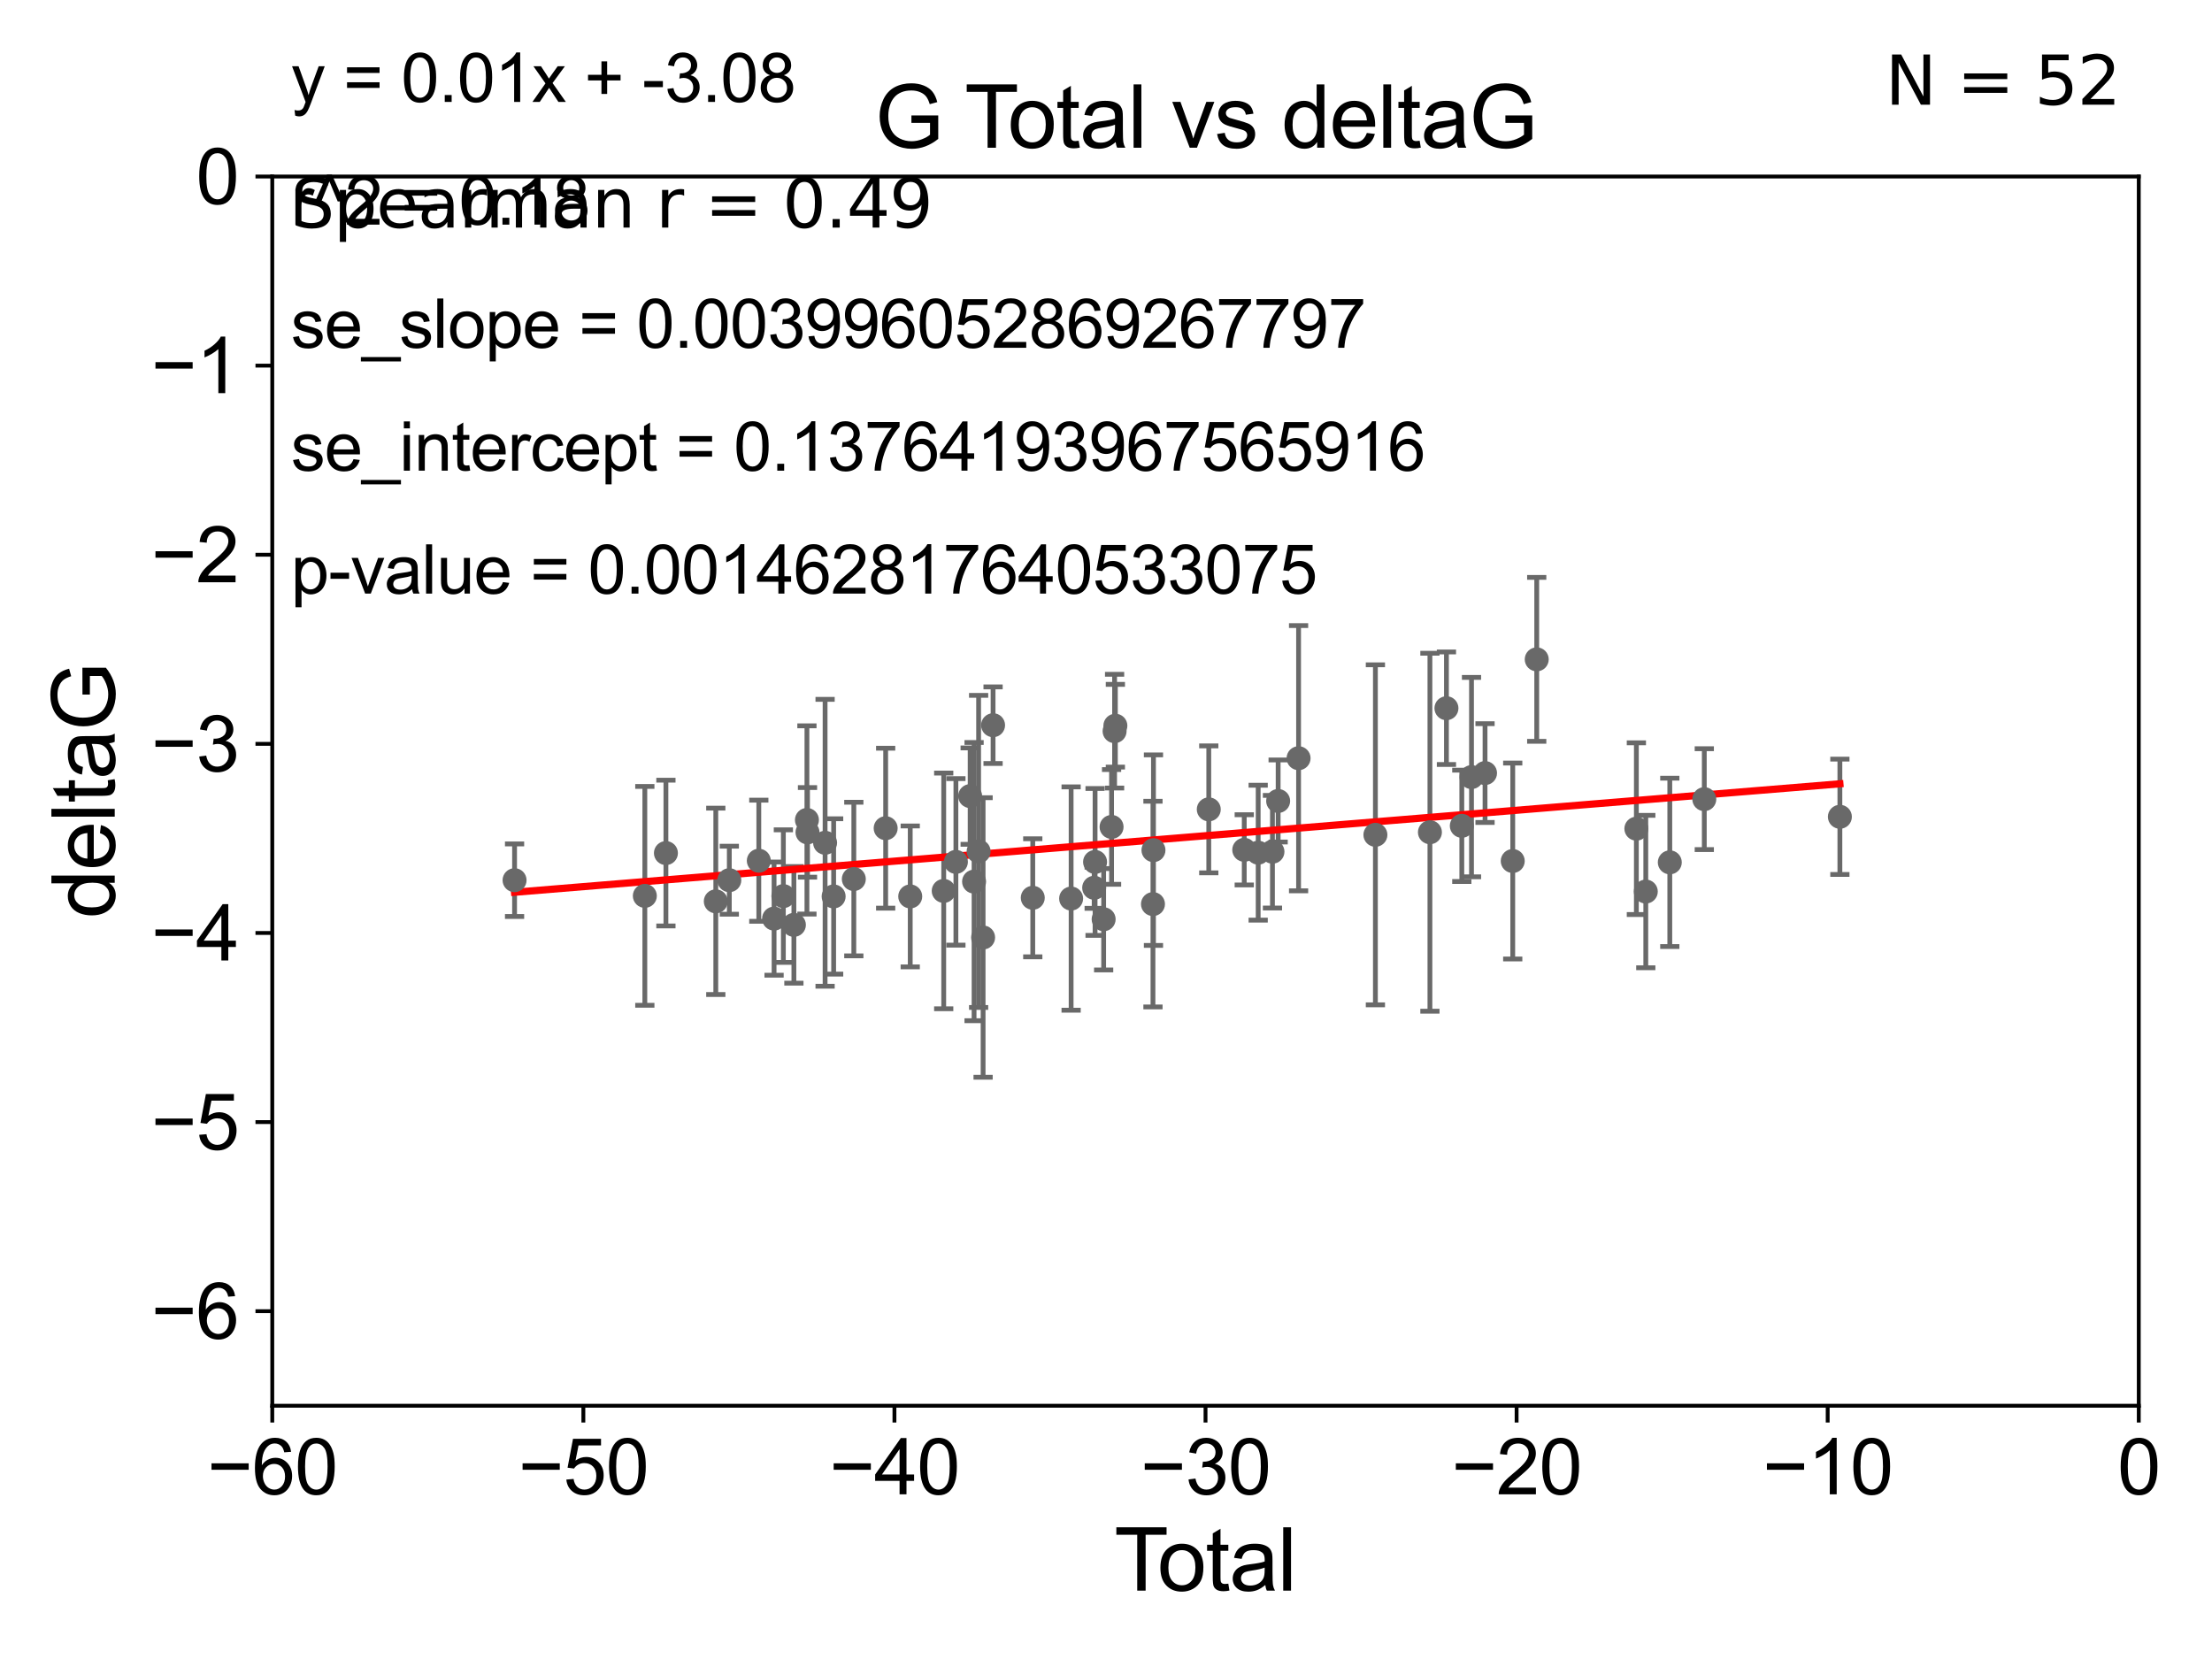 <?xml version="1.0" encoding="utf-8" standalone="no"?>
<!DOCTYPE svg PUBLIC "-//W3C//DTD SVG 1.1//EN"
  "http://www.w3.org/Graphics/SVG/1.1/DTD/svg11.dtd">
<svg xmlns:xlink="http://www.w3.org/1999/xlink" width="460.8pt" height="345.6pt" viewBox="0 0 460.8 345.6" xmlns="http://www.w3.org/2000/svg" version="1.1">
 <defs>
  <style type="text/css">*{stroke-linejoin: round; stroke-linecap: butt}</style>
 </defs>
 <g id="figure_1">
  <g id="patch_1">
   <path d="M 0 345.6 
L 460.8 345.6 
L 460.8 0 
L 0 0 
z
" style="fill: #ffffff"/>
  </g>
  <g id="axes_1">
   <g id="patch_2">
    <path d="M 56.72 292.84 
L 445.545 292.84 
L 445.545 36.775 
L 56.72 36.775 
z
" style="fill: #ffffff"/>
   </g>
   <g id="PathCollection_1">
    <defs>
     <path id="m469c3f6483" d="M 0 1.118 
C 0.297 1.118 0.581 1 0.791 0.791 
C 1 0.581 1.118 0.297 1.118 0 
C 1.118 -0.297 1 -0.581 0.791 -0.791 
C 0.581 -1 0.297 -1.118 0 -1.118 
C -0.297 -1.118 -0.581 -1 -0.791 -0.791 
C -1 -0.581 -1.118 -0.297 -1.118 0 
C -1.118 0.297 -1 0.581 -0.791 0.791 
C -0.581 1 -0.297 1.118 0 1.118 
z
" style="stroke: #696969"/>
    </defs>
    <g clip-path="url(#p51e129658c)">
     <use xlink:href="#m469c3f6483" x="107.193" y="183.361" style="fill: #696969; stroke: #696969"/>
     <use xlink:href="#m469c3f6483" x="134.331" y="186.627" style="fill: #696969; stroke: #696969"/>
     <use xlink:href="#m469c3f6483" x="138.723" y="177.712" style="fill: #696969; stroke: #696969"/>
     <use xlink:href="#m469c3f6483" x="149.113" y="187.766" style="fill: #696969; stroke: #696969"/>
     <use xlink:href="#m469c3f6483" x="151.929" y="183.361" style="fill: #696969; stroke: #696969"/>
     <use xlink:href="#m469c3f6483" x="158.074" y="179.304" style="fill: #696969; stroke: #696969"/>
     <use xlink:href="#m469c3f6483" x="161.254" y="191.362" style="fill: #696969; stroke: #696969"/>
     <use xlink:href="#m469c3f6483" x="163.189" y="186.675" style="fill: #696969; stroke: #696969"/>
     <use xlink:href="#m469c3f6483" x="165.382" y="192.668" style="fill: #696969; stroke: #696969"/>
     <use xlink:href="#m469c3f6483" x="168.098" y="170.809" style="fill: #696969; stroke: #696969"/>
     <use xlink:href="#m469c3f6483" x="168.217" y="173.397" style="fill: #696969; stroke: #696969"/>
     <use xlink:href="#m469c3f6483" x="171.882" y="175.566" style="fill: #696969; stroke: #696969"/>
     <use xlink:href="#m469c3f6483" x="173.663" y="186.743" style="fill: #696969; stroke: #696969"/>
     <use xlink:href="#m469c3f6483" x="177.866" y="183.121" style="fill: #696969; stroke: #696969"/>
     <use xlink:href="#m469c3f6483" x="184.5" y="172.527" style="fill: #696969; stroke: #696969"/>
     <use xlink:href="#m469c3f6483" x="189.618" y="186.741" style="fill: #696969; stroke: #696969"/>
     <use xlink:href="#m469c3f6483" x="196.593" y="185.595" style="fill: #696969; stroke: #696969"/>
     <use xlink:href="#m469c3f6483" x="199.132" y="179.547" style="fill: #696969; stroke: #696969"/>
     <use xlink:href="#m469c3f6483" x="202.102" y="165.842" style="fill: #696969; stroke: #696969"/>
     <use xlink:href="#m469c3f6483" x="202.919" y="183.656" style="fill: #696969; stroke: #696969"/>
     <use xlink:href="#m469c3f6483" x="203.864" y="177.365" style="fill: #696969; stroke: #696969"/>
     <use xlink:href="#m469c3f6483" x="204.798" y="195.295" style="fill: #696969; stroke: #696969"/>
     <use xlink:href="#m469c3f6483" x="206.875" y="151.072" style="fill: #696969; stroke: #696969"/>
     <use xlink:href="#m469c3f6483" x="215.145" y="187.024" style="fill: #696969; stroke: #696969"/>
     <use xlink:href="#m469c3f6483" x="223.135" y="187.184" style="fill: #696969; stroke: #696969"/>
     <use xlink:href="#m469c3f6483" x="227.936" y="184.94" style="fill: #696969; stroke: #696969"/>
     <use xlink:href="#m469c3f6483" x="228.124" y="179.561" style="fill: #696969; stroke: #696969"/>
     <use xlink:href="#m469c3f6483" x="229.91" y="191.497" style="fill: #696969; stroke: #696969"/>
     <use xlink:href="#m469c3f6483" x="231.56" y="172.264" style="fill: #696969; stroke: #696969"/>
     <use xlink:href="#m469c3f6483" x="232.19" y="152.317" style="fill: #696969; stroke: #696969"/>
     <use xlink:href="#m469c3f6483" x="232.353" y="151.181" style="fill: #696969; stroke: #696969"/>
     <use xlink:href="#m469c3f6483" x="240.184" y="188.337" style="fill: #696969; stroke: #696969"/>
     <use xlink:href="#m469c3f6483" x="240.288" y="177.103" style="fill: #696969; stroke: #696969"/>
     <use xlink:href="#m469c3f6483" x="251.81" y="168.607" style="fill: #696969; stroke: #696969"/>
     <use xlink:href="#m469c3f6483" x="259.2" y="177.035" style="fill: #696969; stroke: #696969"/>
     <use xlink:href="#m469c3f6483" x="262.101" y="177.627" style="fill: #696969; stroke: #696969"/>
     <use xlink:href="#m469c3f6483" x="265.077" y="177.423" style="fill: #696969; stroke: #696969"/>
     <use xlink:href="#m469c3f6483" x="266.261" y="166.859" style="fill: #696969; stroke: #696969"/>
     <use xlink:href="#m469c3f6483" x="270.518" y="157.948" style="fill: #696969; stroke: #696969"/>
     <use xlink:href="#m469c3f6483" x="286.521" y="173.908" style="fill: #696969; stroke: #696969"/>
     <use xlink:href="#m469c3f6483" x="297.879" y="173.37" style="fill: #696969; stroke: #696969"/>
     <use xlink:href="#m469c3f6483" x="301.321" y="147.535" style="fill: #696969; stroke: #696969"/>
     <use xlink:href="#m469c3f6483" x="304.521" y="172.036" style="fill: #696969; stroke: #696969"/>
     <use xlink:href="#m469c3f6483" x="306.542" y="161.883" style="fill: #696969; stroke: #696969"/>
     <use xlink:href="#m469c3f6483" x="309.36" y="161.044" style="fill: #696969; stroke: #696969"/>
     <use xlink:href="#m469c3f6483" x="315.131" y="179.365" style="fill: #696969; stroke: #696969"/>
     <use xlink:href="#m469c3f6483" x="320.129" y="137.356" style="fill: #696969; stroke: #696969"/>
     <use xlink:href="#m469c3f6483" x="340.886" y="172.629" style="fill: #696969; stroke: #696969"/>
     <use xlink:href="#m469c3f6483" x="342.848" y="185.726" style="fill: #696969; stroke: #696969"/>
     <use xlink:href="#m469c3f6483" x="347.849" y="179.642" style="fill: #696969; stroke: #696969"/>
     <use xlink:href="#m469c3f6483" x="355.036" y="166.478" style="fill: #696969; stroke: #696969"/>
     <use xlink:href="#m469c3f6483" x="383.281" y="170.152" style="fill: #696969; stroke: #696969"/>
    </g>
   </g>
   <g id="matplotlib.axis_1">
    <g id="xtick_1">
     <g id="line2d_1">
      <defs>
       <path id="mcdb9d9384b" d="M 0 0 
L 0 3.5 
" style="stroke: #000000; stroke-width: 0.8"/>
      </defs>
      <g>
       <use xlink:href="#mcdb9d9384b" x="56.72" y="292.84" style="stroke: #000000; stroke-width: 0.8"/>
      </g>
     </g>
     <g id="text_1">
      <!-- −60 -->
      <g transform="translate(43.15 311.293)scale(0.16 -0.16)">
       <defs>
        <path id="ArialMT-2212" d="M 3381 1997 
L 356 1997 
L 356 2522 
L 3381 2522 
L 3381 1997 
z
" transform="scale(0.016)"/>
        <path id="ArialMT-36" d="M 3184 3459 
L 2625 3416 
Q 2550 3747 2413 3897 
Q 2184 4138 1850 4138 
Q 1581 4138 1378 3988 
Q 1113 3794 959 3422 
Q 806 3050 800 2363 
Q 1003 2672 1297 2822 
Q 1591 2972 1913 2972 
Q 2475 2972 2870 2558 
Q 3266 2144 3266 1488 
Q 3266 1056 3080 686 
Q 2894 316 2569 119 
Q 2244 -78 1831 -78 
Q 1128 -78 684 439 
Q 241 956 241 2144 
Q 241 3472 731 4075 
Q 1159 4600 1884 4600 
Q 2425 4600 2770 4297 
Q 3116 3994 3184 3459 
z
M 888 1484 
Q 888 1194 1011 928 
Q 1134 663 1356 523 
Q 1578 384 1822 384 
Q 2178 384 2434 671 
Q 2691 959 2691 1453 
Q 2691 1928 2437 2201 
Q 2184 2475 1800 2475 
Q 1419 2475 1153 2201 
Q 888 1928 888 1484 
z
" transform="scale(0.016)"/>
        <path id="ArialMT-30" d="M 266 2259 
Q 266 3072 433 3567 
Q 600 4063 929 4331 
Q 1259 4600 1759 4600 
Q 2128 4600 2406 4451 
Q 2684 4303 2865 4023 
Q 3047 3744 3150 3342 
Q 3253 2941 3253 2259 
Q 3253 1453 3087 958 
Q 2922 463 2592 192 
Q 2263 -78 1759 -78 
Q 1097 -78 719 397 
Q 266 969 266 2259 
z
M 844 2259 
Q 844 1131 1108 757 
Q 1372 384 1759 384 
Q 2147 384 2411 759 
Q 2675 1134 2675 2259 
Q 2675 3391 2411 3762 
Q 2147 4134 1753 4134 
Q 1366 4134 1134 3806 
Q 844 3388 844 2259 
z
" transform="scale(0.016)"/>
       </defs>
       <use xlink:href="#ArialMT-2212"/>
       <use xlink:href="#ArialMT-36" x="58.398"/>
       <use xlink:href="#ArialMT-30" x="114.014"/>
      </g>
     </g>
    </g>
    <g id="xtick_2">
     <g id="line2d_2">
      <g>
       <use xlink:href="#mcdb9d9384b" x="121.524" y="292.84" style="stroke: #000000; stroke-width: 0.8"/>
      </g>
     </g>
     <g id="text_2">
      <!-- −50 -->
      <g transform="translate(107.954 311.293)scale(0.16 -0.16)">
       <defs>
        <path id="ArialMT-35" d="M 266 1200 
L 856 1250 
Q 922 819 1161 601 
Q 1400 384 1738 384 
Q 2144 384 2425 690 
Q 2706 997 2706 1503 
Q 2706 1984 2436 2262 
Q 2166 2541 1728 2541 
Q 1456 2541 1237 2417 
Q 1019 2294 894 2097 
L 366 2166 
L 809 4519 
L 3088 4519 
L 3088 3981 
L 1259 3981 
L 1013 2750 
Q 1425 3038 1878 3038 
Q 2478 3038 2890 2622 
Q 3303 2206 3303 1553 
Q 3303 931 2941 478 
Q 2500 -78 1738 -78 
Q 1113 -78 717 272 
Q 322 622 266 1200 
z
" transform="scale(0.016)"/>
       </defs>
       <use xlink:href="#ArialMT-2212"/>
       <use xlink:href="#ArialMT-35" x="58.398"/>
       <use xlink:href="#ArialMT-30" x="114.014"/>
      </g>
     </g>
    </g>
    <g id="xtick_3">
     <g id="line2d_3">
      <g>
       <use xlink:href="#mcdb9d9384b" x="186.328" y="292.84" style="stroke: #000000; stroke-width: 0.8"/>
      </g>
     </g>
     <g id="text_3">
      <!-- −40 -->
      <g transform="translate(172.758 311.293)scale(0.16 -0.16)">
       <defs>
        <path id="ArialMT-34" d="M 2069 0 
L 2069 1097 
L 81 1097 
L 81 1613 
L 2172 4581 
L 2631 4581 
L 2631 1613 
L 3250 1613 
L 3250 1097 
L 2631 1097 
L 2631 0 
L 2069 0 
z
M 2069 1613 
L 2069 3678 
L 634 1613 
L 2069 1613 
z
" transform="scale(0.016)"/>
       </defs>
       <use xlink:href="#ArialMT-2212"/>
       <use xlink:href="#ArialMT-34" x="58.398"/>
       <use xlink:href="#ArialMT-30" x="114.014"/>
      </g>
     </g>
    </g>
    <g id="xtick_4">
     <g id="line2d_4">
      <g>
       <use xlink:href="#mcdb9d9384b" x="251.132" y="292.84" style="stroke: #000000; stroke-width: 0.8"/>
      </g>
     </g>
     <g id="text_4">
      <!-- −30 -->
      <g transform="translate(237.562 311.293)scale(0.16 -0.16)">
       <defs>
        <path id="ArialMT-33" d="M 269 1209 
L 831 1284 
Q 928 806 1161 595 
Q 1394 384 1728 384 
Q 2125 384 2398 659 
Q 2672 934 2672 1341 
Q 2672 1728 2419 1979 
Q 2166 2231 1775 2231 
Q 1616 2231 1378 2169 
L 1441 2663 
Q 1497 2656 1531 2656 
Q 1891 2656 2178 2843 
Q 2466 3031 2466 3422 
Q 2466 3731 2256 3934 
Q 2047 4138 1716 4138 
Q 1388 4138 1169 3931 
Q 950 3725 888 3313 
L 325 3413 
Q 428 3978 793 4289 
Q 1159 4600 1703 4600 
Q 2078 4600 2393 4439 
Q 2709 4278 2876 4000 
Q 3044 3722 3044 3409 
Q 3044 3113 2884 2869 
Q 2725 2625 2413 2481 
Q 2819 2388 3044 2092 
Q 3269 1797 3269 1353 
Q 3269 753 2831 336 
Q 2394 -81 1725 -81 
Q 1122 -81 723 278 
Q 325 638 269 1209 
z
" transform="scale(0.016)"/>
       </defs>
       <use xlink:href="#ArialMT-2212"/>
       <use xlink:href="#ArialMT-33" x="58.398"/>
       <use xlink:href="#ArialMT-30" x="114.014"/>
      </g>
     </g>
    </g>
    <g id="xtick_5">
     <g id="line2d_5">
      <g>
       <use xlink:href="#mcdb9d9384b" x="315.937" y="292.84" style="stroke: #000000; stroke-width: 0.8"/>
      </g>
     </g>
     <g id="text_5">
      <!-- −20 -->
      <g transform="translate(302.367 311.293)scale(0.16 -0.16)">
       <defs>
        <path id="ArialMT-32" d="M 3222 541 
L 3222 0 
L 194 0 
Q 188 203 259 391 
Q 375 700 629 1000 
Q 884 1300 1366 1694 
Q 2113 2306 2375 2664 
Q 2638 3022 2638 3341 
Q 2638 3675 2398 3904 
Q 2159 4134 1775 4134 
Q 1369 4134 1125 3890 
Q 881 3647 878 3216 
L 300 3275 
Q 359 3922 746 4261 
Q 1134 4600 1788 4600 
Q 2447 4600 2831 4234 
Q 3216 3869 3216 3328 
Q 3216 3053 3103 2787 
Q 2991 2522 2730 2228 
Q 2469 1934 1863 1422 
Q 1356 997 1212 845 
Q 1069 694 975 541 
L 3222 541 
z
" transform="scale(0.016)"/>
       </defs>
       <use xlink:href="#ArialMT-2212"/>
       <use xlink:href="#ArialMT-32" x="58.398"/>
       <use xlink:href="#ArialMT-30" x="114.014"/>
      </g>
     </g>
    </g>
    <g id="xtick_6">
     <g id="line2d_6">
      <g>
       <use xlink:href="#mcdb9d9384b" x="380.741" y="292.84" style="stroke: #000000; stroke-width: 0.8"/>
      </g>
     </g>
     <g id="text_6">
      <!-- −10 -->
      <g transform="translate(367.171 311.293)scale(0.16 -0.16)">
       <defs>
        <path id="ArialMT-31" d="M 2384 0 
L 1822 0 
L 1822 3584 
Q 1619 3391 1289 3197 
Q 959 3003 697 2906 
L 697 3450 
Q 1169 3672 1522 3987 
Q 1875 4303 2022 4600 
L 2384 4600 
L 2384 0 
z
" transform="scale(0.016)"/>
       </defs>
       <use xlink:href="#ArialMT-2212"/>
       <use xlink:href="#ArialMT-31" x="58.398"/>
       <use xlink:href="#ArialMT-30" x="114.014"/>
      </g>
     </g>
    </g>
    <g id="xtick_7">
     <g id="line2d_7">
      <g>
       <use xlink:href="#mcdb9d9384b" x="445.545" y="292.84" style="stroke: #000000; stroke-width: 0.8"/>
      </g>
     </g>
     <g id="text_7">
      <!-- 0 -->
      <g transform="translate(441.096 311.293)scale(0.16 -0.16)">
       <use xlink:href="#ArialMT-30"/>
      </g>
     </g>
    </g>
    <g id="text_8">
     <!-- Total -->
     <g transform="translate(232.127 331.357)scale(0.18 -0.18)">
      <defs>
       <path id="ArialMT-54" d="M 1659 0 
L 1659 4041 
L 150 4041 
L 150 4581 
L 3781 4581 
L 3781 4041 
L 2266 4041 
L 2266 0 
L 1659 0 
z
" transform="scale(0.016)"/>
       <path id="ArialMT-6f" d="M 213 1659 
Q 213 2581 725 3025 
Q 1153 3394 1769 3394 
Q 2453 3394 2887 2945 
Q 3322 2497 3322 1706 
Q 3322 1066 3130 698 
Q 2938 331 2570 128 
Q 2203 -75 1769 -75 
Q 1072 -75 642 372 
Q 213 819 213 1659 
z
M 791 1659 
Q 791 1022 1069 705 
Q 1347 388 1769 388 
Q 2188 388 2466 706 
Q 2744 1025 2744 1678 
Q 2744 2294 2464 2611 
Q 2184 2928 1769 2928 
Q 1347 2928 1069 2612 
Q 791 2297 791 1659 
z
" transform="scale(0.016)"/>
       <path id="ArialMT-74" d="M 1650 503 
L 1731 6 
Q 1494 -44 1306 -44 
Q 1000 -44 831 53 
Q 663 150 594 308 
Q 525 466 525 972 
L 525 2881 
L 113 2881 
L 113 3319 
L 525 3319 
L 525 4141 
L 1084 4478 
L 1084 3319 
L 1650 3319 
L 1650 2881 
L 1084 2881 
L 1084 941 
Q 1084 700 1114 631 
Q 1144 563 1211 522 
Q 1278 481 1403 481 
Q 1497 481 1650 503 
z
" transform="scale(0.016)"/>
       <path id="ArialMT-61" d="M 2588 409 
Q 2275 144 1986 34 
Q 1697 -75 1366 -75 
Q 819 -75 525 192 
Q 231 459 231 875 
Q 231 1119 342 1320 
Q 453 1522 633 1644 
Q 813 1766 1038 1828 
Q 1203 1872 1538 1913 
Q 2219 1994 2541 2106 
Q 2544 2222 2544 2253 
Q 2544 2597 2384 2738 
Q 2169 2928 1744 2928 
Q 1347 2928 1158 2789 
Q 969 2650 878 2297 
L 328 2372 
Q 403 2725 575 2942 
Q 747 3159 1072 3276 
Q 1397 3394 1825 3394 
Q 2250 3394 2515 3294 
Q 2781 3194 2906 3042 
Q 3031 2891 3081 2659 
Q 3109 2516 3109 2141 
L 3109 1391 
Q 3109 606 3145 398 
Q 3181 191 3288 0 
L 2700 0 
Q 2613 175 2588 409 
z
M 2541 1666 
Q 2234 1541 1622 1453 
Q 1275 1403 1131 1340 
Q 988 1278 909 1158 
Q 831 1038 831 891 
Q 831 666 1001 516 
Q 1172 366 1500 366 
Q 1825 366 2078 508 
Q 2331 650 2450 897 
Q 2541 1088 2541 1459 
L 2541 1666 
z
" transform="scale(0.016)"/>
       <path id="ArialMT-6c" d="M 409 0 
L 409 4581 
L 972 4581 
L 972 0 
L 409 0 
z
" transform="scale(0.016)"/>
      </defs>
      <use xlink:href="#ArialMT-54"/>
      <use xlink:href="#ArialMT-6f" x="49.959"/>
      <use xlink:href="#ArialMT-74" x="105.574"/>
      <use xlink:href="#ArialMT-61" x="133.357"/>
      <use xlink:href="#ArialMT-6c" x="188.973"/>
     </g>
    </g>
   </g>
   <g id="matplotlib.axis_2">
    <g id="ytick_1">
     <g id="line2d_8">
      <defs>
       <path id="mc542da92ba" d="M 0 0 
L -3.5 0 
" style="stroke: #000000; stroke-width: 0.8"/>
      </defs>
      <g>
       <use xlink:href="#mc542da92ba" x="56.72" y="273.143" style="stroke: #000000; stroke-width: 0.8"/>
      </g>
     </g>
     <g id="text_9">
      <!-- −6 -->
      <g transform="translate(31.477 278.869)scale(0.16 -0.16)">
       <use xlink:href="#ArialMT-2212"/>
       <use xlink:href="#ArialMT-36" x="58.398"/>
      </g>
     </g>
    </g>
    <g id="ytick_2">
     <g id="line2d_9">
      <g>
       <use xlink:href="#mc542da92ba" x="56.72" y="233.748" style="stroke: #000000; stroke-width: 0.8"/>
      </g>
     </g>
     <g id="text_10">
      <!-- −5 -->
      <g transform="translate(31.477 239.474)scale(0.16 -0.16)">
       <use xlink:href="#ArialMT-2212"/>
       <use xlink:href="#ArialMT-35" x="58.398"/>
      </g>
     </g>
    </g>
    <g id="ytick_3">
     <g id="line2d_10">
      <g>
       <use xlink:href="#mc542da92ba" x="56.72" y="194.353" style="stroke: #000000; stroke-width: 0.8"/>
      </g>
     </g>
     <g id="text_11">
      <!-- −4 -->
      <g transform="translate(31.477 200.08)scale(0.16 -0.16)">
       <use xlink:href="#ArialMT-2212"/>
       <use xlink:href="#ArialMT-34" x="58.398"/>
      </g>
     </g>
    </g>
    <g id="ytick_4">
     <g id="line2d_11">
      <g>
       <use xlink:href="#mc542da92ba" x="56.72" y="154.959" style="stroke: #000000; stroke-width: 0.8"/>
      </g>
     </g>
     <g id="text_12">
      <!-- −3 -->
      <g transform="translate(31.477 160.685)scale(0.16 -0.16)">
       <use xlink:href="#ArialMT-2212"/>
       <use xlink:href="#ArialMT-33" x="58.398"/>
      </g>
     </g>
    </g>
    <g id="ytick_5">
     <g id="line2d_12">
      <g>
       <use xlink:href="#mc542da92ba" x="56.72" y="115.564" style="stroke: #000000; stroke-width: 0.8"/>
      </g>
     </g>
     <g id="text_13">
      <!-- −2 -->
      <g transform="translate(31.477 121.29)scale(0.16 -0.16)">
       <use xlink:href="#ArialMT-2212"/>
       <use xlink:href="#ArialMT-32" x="58.398"/>
      </g>
     </g>
    </g>
    <g id="ytick_6">
     <g id="line2d_13">
      <g>
       <use xlink:href="#mc542da92ba" x="56.72" y="76.17" style="stroke: #000000; stroke-width: 0.8"/>
      </g>
     </g>
     <g id="text_14">
      <!-- −1 -->
      <g transform="translate(31.477 81.896)scale(0.16 -0.16)">
       <use xlink:href="#ArialMT-2212"/>
       <use xlink:href="#ArialMT-31" x="58.398"/>
      </g>
     </g>
    </g>
    <g id="ytick_7">
     <g id="line2d_14">
      <g>
       <use xlink:href="#mc542da92ba" x="56.72" y="36.775" style="stroke: #000000; stroke-width: 0.8"/>
      </g>
     </g>
     <g id="text_15">
      <!-- 0 -->
      <g transform="translate(40.822 42.501)scale(0.16 -0.16)">
       <use xlink:href="#ArialMT-30"/>
      </g>
     </g>
    </g>
    <g id="text_16">
     <!-- deltaG -->
     <g transform="translate(23.9 191.322)rotate(-90)scale(0.18 -0.18)">
      <defs>
       <path id="ArialMT-64" d="M 2575 0 
L 2575 419 
Q 2259 -75 1647 -75 
Q 1250 -75 917 144 
Q 584 363 401 755 
Q 219 1147 219 1656 
Q 219 2153 384 2558 
Q 550 2963 881 3178 
Q 1213 3394 1622 3394 
Q 1922 3394 2156 3267 
Q 2391 3141 2538 2938 
L 2538 4581 
L 3097 4581 
L 3097 0 
L 2575 0 
z
M 797 1656 
Q 797 1019 1065 703 
Q 1334 388 1700 388 
Q 2069 388 2326 689 
Q 2584 991 2584 1609 
Q 2584 2291 2321 2609 
Q 2059 2928 1675 2928 
Q 1300 2928 1048 2622 
Q 797 2316 797 1656 
z
" transform="scale(0.016)"/>
       <path id="ArialMT-65" d="M 2694 1069 
L 3275 997 
Q 3138 488 2766 206 
Q 2394 -75 1816 -75 
Q 1088 -75 661 373 
Q 234 822 234 1631 
Q 234 2469 665 2931 
Q 1097 3394 1784 3394 
Q 2450 3394 2872 2941 
Q 3294 2488 3294 1666 
Q 3294 1616 3291 1516 
L 816 1516 
Q 847 969 1125 678 
Q 1403 388 1819 388 
Q 2128 388 2347 550 
Q 2566 713 2694 1069 
z
M 847 1978 
L 2700 1978 
Q 2663 2397 2488 2606 
Q 2219 2931 1791 2931 
Q 1403 2931 1139 2672 
Q 875 2413 847 1978 
z
" transform="scale(0.016)"/>
       <path id="ArialMT-47" d="M 2638 1797 
L 2638 2334 
L 4578 2338 
L 4578 638 
Q 4131 281 3656 101 
Q 3181 -78 2681 -78 
Q 2006 -78 1454 211 
Q 903 500 622 1047 
Q 341 1594 341 2269 
Q 341 2938 620 3517 
Q 900 4097 1425 4378 
Q 1950 4659 2634 4659 
Q 3131 4659 3532 4498 
Q 3934 4338 4162 4050 
Q 4391 3763 4509 3300 
L 3963 3150 
Q 3859 3500 3706 3700 
Q 3553 3900 3268 4020 
Q 2984 4141 2638 4141 
Q 2222 4141 1919 4014 
Q 1616 3888 1430 3681 
Q 1244 3475 1141 3228 
Q 966 2803 966 2306 
Q 966 1694 1177 1281 
Q 1388 869 1791 669 
Q 2194 469 2647 469 
Q 3041 469 3416 620 
Q 3791 772 3984 944 
L 3984 1797 
L 2638 1797 
z
" transform="scale(0.016)"/>
      </defs>
      <use xlink:href="#ArialMT-64"/>
      <use xlink:href="#ArialMT-65" x="55.615"/>
      <use xlink:href="#ArialMT-6c" x="111.23"/>
      <use xlink:href="#ArialMT-74" x="133.447"/>
      <use xlink:href="#ArialMT-61" x="161.23"/>
      <use xlink:href="#ArialMT-47" x="216.846"/>
     </g>
    </g>
   </g>
   <g id="LineCollection_1">
    <path d="M 107.193 190.918 
L 107.193 175.804 
" clip-path="url(#p51e129658c)" style="fill: none; stroke: #696969"/>
    <path d="M 134.331 209.422 
L 134.331 163.832 
" clip-path="url(#p51e129658c)" style="fill: none; stroke: #696969"/>
    <path d="M 138.723 192.894 
L 138.723 162.53 
" clip-path="url(#p51e129658c)" style="fill: none; stroke: #696969"/>
    <path d="M 149.113 207.177 
L 149.113 168.355 
" clip-path="url(#p51e129658c)" style="fill: none; stroke: #696969"/>
    <path d="M 151.929 190.447 
L 151.929 176.274 
" clip-path="url(#p51e129658c)" style="fill: none; stroke: #696969"/>
    <path d="M 158.074 191.921 
L 158.074 166.688 
" clip-path="url(#p51e129658c)" style="fill: none; stroke: #696969"/>
    <path d="M 161.254 203.155 
L 161.254 179.569 
" clip-path="url(#p51e129658c)" style="fill: none; stroke: #696969"/>
    <path d="M 163.189 200.482 
L 163.189 172.868 
" clip-path="url(#p51e129658c)" style="fill: none; stroke: #696969"/>
    <path d="M 165.382 204.811 
L 165.382 180.525 
" clip-path="url(#p51e129658c)" style="fill: none; stroke: #696969"/>
    <path d="M 168.098 190.416 
L 168.098 151.203 
" clip-path="url(#p51e129658c)" style="fill: none; stroke: #696969"/>
    <path d="M 168.217 182.729 
L 168.217 164.065 
" clip-path="url(#p51e129658c)" style="fill: none; stroke: #696969"/>
    <path d="M 171.882 205.447 
L 171.882 145.685 
" clip-path="url(#p51e129658c)" style="fill: none; stroke: #696969"/>
    <path d="M 173.663 202.923 
L 173.663 170.563 
" clip-path="url(#p51e129658c)" style="fill: none; stroke: #696969"/>
    <path d="M 177.866 199.12 
L 177.866 167.123 
" clip-path="url(#p51e129658c)" style="fill: none; stroke: #696969"/>
    <path d="M 184.5 189.186 
L 184.5 155.867 
" clip-path="url(#p51e129658c)" style="fill: none; stroke: #696969"/>
    <path d="M 189.618 201.422 
L 189.618 172.061 
" clip-path="url(#p51e129658c)" style="fill: none; stroke: #696969"/>
    <path d="M 196.593 210.144 
L 196.593 161.047 
" clip-path="url(#p51e129658c)" style="fill: none; stroke: #696969"/>
    <path d="M 199.132 196.891 
L 199.132 162.203 
" clip-path="url(#p51e129658c)" style="fill: none; stroke: #696969"/>
    <path d="M 202.102 175.881 
L 202.102 155.804 
" clip-path="url(#p51e129658c)" style="fill: none; stroke: #696969"/>
    <path d="M 202.919 212.633 
L 202.919 154.679 
" clip-path="url(#p51e129658c)" style="fill: none; stroke: #696969"/>
    <path d="M 203.864 209.872 
L 203.864 144.859 
" clip-path="url(#p51e129658c)" style="fill: none; stroke: #696969"/>
    <path d="M 204.798 224.411 
L 204.798 166.18 
" clip-path="url(#p51e129658c)" style="fill: none; stroke: #696969"/>
    <path d="M 206.875 159.052 
L 206.875 143.092 
" clip-path="url(#p51e129658c)" style="fill: none; stroke: #696969"/>
    <path d="M 215.145 199.324 
L 215.145 174.725 
" clip-path="url(#p51e129658c)" style="fill: none; stroke: #696969"/>
    <path d="M 223.135 210.444 
L 223.135 163.924 
" clip-path="url(#p51e129658c)" style="fill: none; stroke: #696969"/>
    <path d="M 227.936 189.225 
L 227.936 180.655 
" clip-path="url(#p51e129658c)" style="fill: none; stroke: #696969"/>
    <path d="M 228.124 194.86 
L 228.124 164.263 
" clip-path="url(#p51e129658c)" style="fill: none; stroke: #696969"/>
    <path d="M 229.91 202.055 
L 229.91 180.939 
" clip-path="url(#p51e129658c)" style="fill: none; stroke: #696969"/>
    <path d="M 231.56 184.214 
L 231.56 160.315 
" clip-path="url(#p51e129658c)" style="fill: none; stroke: #696969"/>
    <path d="M 232.19 164.165 
L 232.19 140.47 
" clip-path="url(#p51e129658c)" style="fill: none; stroke: #696969"/>
    <path d="M 232.353 159.797 
L 232.353 142.564 
" clip-path="url(#p51e129658c)" style="fill: none; stroke: #696969"/>
    <path d="M 240.184 209.758 
L 240.184 166.916 
" clip-path="url(#p51e129658c)" style="fill: none; stroke: #696969"/>
    <path d="M 240.288 196.949 
L 240.288 157.257 
" clip-path="url(#p51e129658c)" style="fill: none; stroke: #696969"/>
    <path d="M 251.81 181.833 
L 251.81 155.381 
" clip-path="url(#p51e129658c)" style="fill: none; stroke: #696969"/>
    <path d="M 259.2 184.347 
L 259.2 169.723 
" clip-path="url(#p51e129658c)" style="fill: none; stroke: #696969"/>
    <path d="M 262.101 191.679 
L 262.101 163.576 
" clip-path="url(#p51e129658c)" style="fill: none; stroke: #696969"/>
    <path d="M 265.077 189.152 
L 265.077 165.694 
" clip-path="url(#p51e129658c)" style="fill: none; stroke: #696969"/>
    <path d="M 266.261 175.403 
L 266.261 158.316 
" clip-path="url(#p51e129658c)" style="fill: none; stroke: #696969"/>
    <path d="M 270.518 185.574 
L 270.518 130.321 
" clip-path="url(#p51e129658c)" style="fill: none; stroke: #696969"/>
    <path d="M 286.521 209.327 
L 286.521 138.489 
" clip-path="url(#p51e129658c)" style="fill: none; stroke: #696969"/>
    <path d="M 297.879 210.653 
L 297.879 136.087 
" clip-path="url(#p51e129658c)" style="fill: none; stroke: #696969"/>
    <path d="M 301.321 159.258 
L 301.321 135.813 
" clip-path="url(#p51e129658c)" style="fill: none; stroke: #696969"/>
    <path d="M 304.521 183.631 
L 304.521 160.441 
" clip-path="url(#p51e129658c)" style="fill: none; stroke: #696969"/>
    <path d="M 306.542 182.651 
L 306.542 141.115 
" clip-path="url(#p51e129658c)" style="fill: none; stroke: #696969"/>
    <path d="M 309.36 171.332 
L 309.36 150.755 
" clip-path="url(#p51e129658c)" style="fill: none; stroke: #696969"/>
    <path d="M 315.131 199.772 
L 315.131 158.959 
" clip-path="url(#p51e129658c)" style="fill: none; stroke: #696969"/>
    <path d="M 320.129 154.429 
L 320.129 120.283 
" clip-path="url(#p51e129658c)" style="fill: none; stroke: #696969"/>
    <path d="M 340.886 190.515 
L 340.886 154.744 
" clip-path="url(#p51e129658c)" style="fill: none; stroke: #696969"/>
    <path d="M 342.848 201.602 
L 342.848 169.849 
" clip-path="url(#p51e129658c)" style="fill: none; stroke: #696969"/>
    <path d="M 347.849 197.176 
L 347.849 162.108 
" clip-path="url(#p51e129658c)" style="fill: none; stroke: #696969"/>
    <path d="M 355.036 176.985 
L 355.036 155.97 
" clip-path="url(#p51e129658c)" style="fill: none; stroke: #696969"/>
    <path d="M 383.281 182.166 
L 383.281 158.137 
" clip-path="url(#p51e129658c)" style="fill: none; stroke: #696969"/>
   </g>
   <g id="line2d_15">
    <defs>
     <path id="m3e5bc7bee4" d="M 2 0 
L -2 -0 
" style="stroke: #696969"/>
    </defs>
    <g clip-path="url(#p51e129658c)">
     <use xlink:href="#m3e5bc7bee4" x="107.193" y="190.918" style="fill: #696969; stroke: #696969"/>
     <use xlink:href="#m3e5bc7bee4" x="134.331" y="209.422" style="fill: #696969; stroke: #696969"/>
     <use xlink:href="#m3e5bc7bee4" x="138.723" y="192.894" style="fill: #696969; stroke: #696969"/>
     <use xlink:href="#m3e5bc7bee4" x="149.113" y="207.177" style="fill: #696969; stroke: #696969"/>
     <use xlink:href="#m3e5bc7bee4" x="151.929" y="190.447" style="fill: #696969; stroke: #696969"/>
     <use xlink:href="#m3e5bc7bee4" x="158.074" y="191.921" style="fill: #696969; stroke: #696969"/>
     <use xlink:href="#m3e5bc7bee4" x="161.254" y="203.155" style="fill: #696969; stroke: #696969"/>
     <use xlink:href="#m3e5bc7bee4" x="163.189" y="200.482" style="fill: #696969; stroke: #696969"/>
     <use xlink:href="#m3e5bc7bee4" x="165.382" y="204.811" style="fill: #696969; stroke: #696969"/>
     <use xlink:href="#m3e5bc7bee4" x="168.098" y="190.416" style="fill: #696969; stroke: #696969"/>
     <use xlink:href="#m3e5bc7bee4" x="168.217" y="182.729" style="fill: #696969; stroke: #696969"/>
     <use xlink:href="#m3e5bc7bee4" x="171.882" y="205.447" style="fill: #696969; stroke: #696969"/>
     <use xlink:href="#m3e5bc7bee4" x="173.663" y="202.923" style="fill: #696969; stroke: #696969"/>
     <use xlink:href="#m3e5bc7bee4" x="177.866" y="199.12" style="fill: #696969; stroke: #696969"/>
     <use xlink:href="#m3e5bc7bee4" x="184.5" y="189.186" style="fill: #696969; stroke: #696969"/>
     <use xlink:href="#m3e5bc7bee4" x="189.618" y="201.422" style="fill: #696969; stroke: #696969"/>
     <use xlink:href="#m3e5bc7bee4" x="196.593" y="210.144" style="fill: #696969; stroke: #696969"/>
     <use xlink:href="#m3e5bc7bee4" x="199.132" y="196.891" style="fill: #696969; stroke: #696969"/>
     <use xlink:href="#m3e5bc7bee4" x="202.102" y="175.881" style="fill: #696969; stroke: #696969"/>
     <use xlink:href="#m3e5bc7bee4" x="202.919" y="212.633" style="fill: #696969; stroke: #696969"/>
     <use xlink:href="#m3e5bc7bee4" x="203.864" y="209.872" style="fill: #696969; stroke: #696969"/>
     <use xlink:href="#m3e5bc7bee4" x="204.798" y="224.411" style="fill: #696969; stroke: #696969"/>
     <use xlink:href="#m3e5bc7bee4" x="206.875" y="159.052" style="fill: #696969; stroke: #696969"/>
     <use xlink:href="#m3e5bc7bee4" x="215.145" y="199.324" style="fill: #696969; stroke: #696969"/>
     <use xlink:href="#m3e5bc7bee4" x="223.135" y="210.444" style="fill: #696969; stroke: #696969"/>
     <use xlink:href="#m3e5bc7bee4" x="227.936" y="189.225" style="fill: #696969; stroke: #696969"/>
     <use xlink:href="#m3e5bc7bee4" x="228.124" y="194.86" style="fill: #696969; stroke: #696969"/>
     <use xlink:href="#m3e5bc7bee4" x="229.91" y="202.055" style="fill: #696969; stroke: #696969"/>
     <use xlink:href="#m3e5bc7bee4" x="231.56" y="184.214" style="fill: #696969; stroke: #696969"/>
     <use xlink:href="#m3e5bc7bee4" x="232.19" y="164.165" style="fill: #696969; stroke: #696969"/>
     <use xlink:href="#m3e5bc7bee4" x="232.353" y="159.797" style="fill: #696969; stroke: #696969"/>
     <use xlink:href="#m3e5bc7bee4" x="240.184" y="209.758" style="fill: #696969; stroke: #696969"/>
     <use xlink:href="#m3e5bc7bee4" x="240.288" y="196.949" style="fill: #696969; stroke: #696969"/>
     <use xlink:href="#m3e5bc7bee4" x="251.81" y="181.833" style="fill: #696969; stroke: #696969"/>
     <use xlink:href="#m3e5bc7bee4" x="259.2" y="184.347" style="fill: #696969; stroke: #696969"/>
     <use xlink:href="#m3e5bc7bee4" x="262.101" y="191.679" style="fill: #696969; stroke: #696969"/>
     <use xlink:href="#m3e5bc7bee4" x="265.077" y="189.152" style="fill: #696969; stroke: #696969"/>
     <use xlink:href="#m3e5bc7bee4" x="266.261" y="175.403" style="fill: #696969; stroke: #696969"/>
     <use xlink:href="#m3e5bc7bee4" x="270.518" y="185.574" style="fill: #696969; stroke: #696969"/>
     <use xlink:href="#m3e5bc7bee4" x="286.521" y="209.327" style="fill: #696969; stroke: #696969"/>
     <use xlink:href="#m3e5bc7bee4" x="297.879" y="210.653" style="fill: #696969; stroke: #696969"/>
     <use xlink:href="#m3e5bc7bee4" x="301.321" y="159.258" style="fill: #696969; stroke: #696969"/>
     <use xlink:href="#m3e5bc7bee4" x="304.521" y="183.631" style="fill: #696969; stroke: #696969"/>
     <use xlink:href="#m3e5bc7bee4" x="306.542" y="182.651" style="fill: #696969; stroke: #696969"/>
     <use xlink:href="#m3e5bc7bee4" x="309.36" y="171.332" style="fill: #696969; stroke: #696969"/>
     <use xlink:href="#m3e5bc7bee4" x="315.131" y="199.772" style="fill: #696969; stroke: #696969"/>
     <use xlink:href="#m3e5bc7bee4" x="320.129" y="154.429" style="fill: #696969; stroke: #696969"/>
     <use xlink:href="#m3e5bc7bee4" x="340.886" y="190.515" style="fill: #696969; stroke: #696969"/>
     <use xlink:href="#m3e5bc7bee4" x="342.848" y="201.602" style="fill: #696969; stroke: #696969"/>
     <use xlink:href="#m3e5bc7bee4" x="347.849" y="197.176" style="fill: #696969; stroke: #696969"/>
     <use xlink:href="#m3e5bc7bee4" x="355.036" y="176.985" style="fill: #696969; stroke: #696969"/>
     <use xlink:href="#m3e5bc7bee4" x="383.281" y="182.166" style="fill: #696969; stroke: #696969"/>
    </g>
   </g>
   <g id="line2d_16">
    <g clip-path="url(#p51e129658c)">
     <use xlink:href="#m3e5bc7bee4" x="107.193" y="175.804" style="fill: #696969; stroke: #696969"/>
     <use xlink:href="#m3e5bc7bee4" x="134.331" y="163.832" style="fill: #696969; stroke: #696969"/>
     <use xlink:href="#m3e5bc7bee4" x="138.723" y="162.53" style="fill: #696969; stroke: #696969"/>
     <use xlink:href="#m3e5bc7bee4" x="149.113" y="168.355" style="fill: #696969; stroke: #696969"/>
     <use xlink:href="#m3e5bc7bee4" x="151.929" y="176.274" style="fill: #696969; stroke: #696969"/>
     <use xlink:href="#m3e5bc7bee4" x="158.074" y="166.688" style="fill: #696969; stroke: #696969"/>
     <use xlink:href="#m3e5bc7bee4" x="161.254" y="179.569" style="fill: #696969; stroke: #696969"/>
     <use xlink:href="#m3e5bc7bee4" x="163.189" y="172.868" style="fill: #696969; stroke: #696969"/>
     <use xlink:href="#m3e5bc7bee4" x="165.382" y="180.525" style="fill: #696969; stroke: #696969"/>
     <use xlink:href="#m3e5bc7bee4" x="168.098" y="151.203" style="fill: #696969; stroke: #696969"/>
     <use xlink:href="#m3e5bc7bee4" x="168.217" y="164.065" style="fill: #696969; stroke: #696969"/>
     <use xlink:href="#m3e5bc7bee4" x="171.882" y="145.685" style="fill: #696969; stroke: #696969"/>
     <use xlink:href="#m3e5bc7bee4" x="173.663" y="170.563" style="fill: #696969; stroke: #696969"/>
     <use xlink:href="#m3e5bc7bee4" x="177.866" y="167.123" style="fill: #696969; stroke: #696969"/>
     <use xlink:href="#m3e5bc7bee4" x="184.5" y="155.867" style="fill: #696969; stroke: #696969"/>
     <use xlink:href="#m3e5bc7bee4" x="189.618" y="172.061" style="fill: #696969; stroke: #696969"/>
     <use xlink:href="#m3e5bc7bee4" x="196.593" y="161.047" style="fill: #696969; stroke: #696969"/>
     <use xlink:href="#m3e5bc7bee4" x="199.132" y="162.203" style="fill: #696969; stroke: #696969"/>
     <use xlink:href="#m3e5bc7bee4" x="202.102" y="155.804" style="fill: #696969; stroke: #696969"/>
     <use xlink:href="#m3e5bc7bee4" x="202.919" y="154.679" style="fill: #696969; stroke: #696969"/>
     <use xlink:href="#m3e5bc7bee4" x="203.864" y="144.859" style="fill: #696969; stroke: #696969"/>
     <use xlink:href="#m3e5bc7bee4" x="204.798" y="166.18" style="fill: #696969; stroke: #696969"/>
     <use xlink:href="#m3e5bc7bee4" x="206.875" y="143.092" style="fill: #696969; stroke: #696969"/>
     <use xlink:href="#m3e5bc7bee4" x="215.145" y="174.725" style="fill: #696969; stroke: #696969"/>
     <use xlink:href="#m3e5bc7bee4" x="223.135" y="163.924" style="fill: #696969; stroke: #696969"/>
     <use xlink:href="#m3e5bc7bee4" x="227.936" y="180.655" style="fill: #696969; stroke: #696969"/>
     <use xlink:href="#m3e5bc7bee4" x="228.124" y="164.263" style="fill: #696969; stroke: #696969"/>
     <use xlink:href="#m3e5bc7bee4" x="229.91" y="180.939" style="fill: #696969; stroke: #696969"/>
     <use xlink:href="#m3e5bc7bee4" x="231.56" y="160.315" style="fill: #696969; stroke: #696969"/>
     <use xlink:href="#m3e5bc7bee4" x="232.19" y="140.47" style="fill: #696969; stroke: #696969"/>
     <use xlink:href="#m3e5bc7bee4" x="232.353" y="142.564" style="fill: #696969; stroke: #696969"/>
     <use xlink:href="#m3e5bc7bee4" x="240.184" y="166.916" style="fill: #696969; stroke: #696969"/>
     <use xlink:href="#m3e5bc7bee4" x="240.288" y="157.257" style="fill: #696969; stroke: #696969"/>
     <use xlink:href="#m3e5bc7bee4" x="251.81" y="155.381" style="fill: #696969; stroke: #696969"/>
     <use xlink:href="#m3e5bc7bee4" x="259.2" y="169.723" style="fill: #696969; stroke: #696969"/>
     <use xlink:href="#m3e5bc7bee4" x="262.101" y="163.576" style="fill: #696969; stroke: #696969"/>
     <use xlink:href="#m3e5bc7bee4" x="265.077" y="165.694" style="fill: #696969; stroke: #696969"/>
     <use xlink:href="#m3e5bc7bee4" x="266.261" y="158.316" style="fill: #696969; stroke: #696969"/>
     <use xlink:href="#m3e5bc7bee4" x="270.518" y="130.321" style="fill: #696969; stroke: #696969"/>
     <use xlink:href="#m3e5bc7bee4" x="286.521" y="138.489" style="fill: #696969; stroke: #696969"/>
     <use xlink:href="#m3e5bc7bee4" x="297.879" y="136.087" style="fill: #696969; stroke: #696969"/>
     <use xlink:href="#m3e5bc7bee4" x="301.321" y="135.813" style="fill: #696969; stroke: #696969"/>
     <use xlink:href="#m3e5bc7bee4" x="304.521" y="160.441" style="fill: #696969; stroke: #696969"/>
     <use xlink:href="#m3e5bc7bee4" x="306.542" y="141.115" style="fill: #696969; stroke: #696969"/>
     <use xlink:href="#m3e5bc7bee4" x="309.36" y="150.755" style="fill: #696969; stroke: #696969"/>
     <use xlink:href="#m3e5bc7bee4" x="315.131" y="158.959" style="fill: #696969; stroke: #696969"/>
     <use xlink:href="#m3e5bc7bee4" x="320.129" y="120.283" style="fill: #696969; stroke: #696969"/>
     <use xlink:href="#m3e5bc7bee4" x="340.886" y="154.744" style="fill: #696969; stroke: #696969"/>
     <use xlink:href="#m3e5bc7bee4" x="342.848" y="169.849" style="fill: #696969; stroke: #696969"/>
     <use xlink:href="#m3e5bc7bee4" x="347.849" y="162.108" style="fill: #696969; stroke: #696969"/>
     <use xlink:href="#m3e5bc7bee4" x="355.036" y="155.97" style="fill: #696969; stroke: #696969"/>
     <use xlink:href="#m3e5bc7bee4" x="383.281" y="158.137" style="fill: #696969; stroke: #696969"/>
    </g>
   </g>
   <g id="line2d_17">
    <path d="M 107.193 185.873 
L 134.331 183.652 
L 138.723 183.293 
L 149.113 182.443 
L 151.929 182.212 
L 158.074 181.709 
L 161.254 181.449 
L 163.189 181.291 
L 165.382 181.111 
L 168.098 180.889 
L 168.217 180.879 
L 171.882 180.579 
L 173.663 180.434 
L 177.866 180.09 
L 184.5 179.547 
L 189.618 179.128 
L 196.593 178.558 
L 199.132 178.35 
L 202.102 178.107 
L 202.919 178.04 
L 203.864 177.963 
L 204.798 177.886 
L 206.875 177.716 
L 215.145 177.04 
L 223.135 176.386 
L 227.936 175.993 
L 228.124 175.978 
L 229.91 175.831 
L 231.56 175.696 
L 232.19 175.645 
L 232.353 175.632 
L 240.184 174.991 
L 240.288 174.982 
L 251.81 174.04 
L 259.2 173.435 
L 262.101 173.197 
L 265.077 172.954 
L 266.261 172.857 
L 270.518 172.509 
L 286.521 171.199 
L 297.879 170.27 
L 301.321 169.988 
L 304.521 169.726 
L 306.542 169.561 
L 309.36 169.331 
L 315.131 168.858 
L 320.129 168.449 
L 340.886 166.751 
L 342.848 166.591 
L 347.849 166.181 
L 355.036 165.593 
L 383.281 163.282 
" clip-path="url(#p51e129658c)" style="fill: none; stroke: #ff0000; stroke-width: 1.5; stroke-linecap: square"/>
   </g>
   <g id="line2d_18">
    <defs>
     <path id="m949387b12f" d="M 0 2 
C 0.53 2 1.039 1.789 1.414 1.414 
C 1.789 1.039 2 0.53 2 0 
C 2 -0.53 1.789 -1.039 1.414 -1.414 
C 1.039 -1.789 0.53 -2 0 -2 
C -0.53 -2 -1.039 -1.789 -1.414 -1.414 
C -1.789 -1.039 -2 -0.53 -2 0 
C -2 0.53 -1.789 1.039 -1.414 1.414 
C -1.039 1.789 -0.53 2 0 2 
z
" style="stroke: #696969"/>
    </defs>
    <g clip-path="url(#p51e129658c)">
     <use xlink:href="#m949387b12f" x="107.193" y="183.361" style="fill: #696969; stroke: #696969"/>
     <use xlink:href="#m949387b12f" x="134.331" y="186.627" style="fill: #696969; stroke: #696969"/>
     <use xlink:href="#m949387b12f" x="138.723" y="177.712" style="fill: #696969; stroke: #696969"/>
     <use xlink:href="#m949387b12f" x="149.113" y="187.766" style="fill: #696969; stroke: #696969"/>
     <use xlink:href="#m949387b12f" x="151.929" y="183.361" style="fill: #696969; stroke: #696969"/>
     <use xlink:href="#m949387b12f" x="158.074" y="179.304" style="fill: #696969; stroke: #696969"/>
     <use xlink:href="#m949387b12f" x="161.254" y="191.362" style="fill: #696969; stroke: #696969"/>
     <use xlink:href="#m949387b12f" x="163.189" y="186.675" style="fill: #696969; stroke: #696969"/>
     <use xlink:href="#m949387b12f" x="165.382" y="192.668" style="fill: #696969; stroke: #696969"/>
     <use xlink:href="#m949387b12f" x="168.098" y="170.809" style="fill: #696969; stroke: #696969"/>
     <use xlink:href="#m949387b12f" x="168.217" y="173.397" style="fill: #696969; stroke: #696969"/>
     <use xlink:href="#m949387b12f" x="171.882" y="175.566" style="fill: #696969; stroke: #696969"/>
     <use xlink:href="#m949387b12f" x="173.663" y="186.743" style="fill: #696969; stroke: #696969"/>
     <use xlink:href="#m949387b12f" x="177.866" y="183.121" style="fill: #696969; stroke: #696969"/>
     <use xlink:href="#m949387b12f" x="184.5" y="172.527" style="fill: #696969; stroke: #696969"/>
     <use xlink:href="#m949387b12f" x="189.618" y="186.741" style="fill: #696969; stroke: #696969"/>
     <use xlink:href="#m949387b12f" x="196.593" y="185.595" style="fill: #696969; stroke: #696969"/>
     <use xlink:href="#m949387b12f" x="199.132" y="179.547" style="fill: #696969; stroke: #696969"/>
     <use xlink:href="#m949387b12f" x="202.102" y="165.842" style="fill: #696969; stroke: #696969"/>
     <use xlink:href="#m949387b12f" x="202.919" y="183.656" style="fill: #696969; stroke: #696969"/>
     <use xlink:href="#m949387b12f" x="203.864" y="177.365" style="fill: #696969; stroke: #696969"/>
     <use xlink:href="#m949387b12f" x="204.798" y="195.295" style="fill: #696969; stroke: #696969"/>
     <use xlink:href="#m949387b12f" x="206.875" y="151.072" style="fill: #696969; stroke: #696969"/>
     <use xlink:href="#m949387b12f" x="215.145" y="187.024" style="fill: #696969; stroke: #696969"/>
     <use xlink:href="#m949387b12f" x="223.135" y="187.184" style="fill: #696969; stroke: #696969"/>
     <use xlink:href="#m949387b12f" x="227.936" y="184.94" style="fill: #696969; stroke: #696969"/>
     <use xlink:href="#m949387b12f" x="228.124" y="179.561" style="fill: #696969; stroke: #696969"/>
     <use xlink:href="#m949387b12f" x="229.91" y="191.497" style="fill: #696969; stroke: #696969"/>
     <use xlink:href="#m949387b12f" x="231.56" y="172.264" style="fill: #696969; stroke: #696969"/>
     <use xlink:href="#m949387b12f" x="232.19" y="152.317" style="fill: #696969; stroke: #696969"/>
     <use xlink:href="#m949387b12f" x="232.353" y="151.181" style="fill: #696969; stroke: #696969"/>
     <use xlink:href="#m949387b12f" x="240.184" y="188.337" style="fill: #696969; stroke: #696969"/>
     <use xlink:href="#m949387b12f" x="240.288" y="177.103" style="fill: #696969; stroke: #696969"/>
     <use xlink:href="#m949387b12f" x="251.81" y="168.607" style="fill: #696969; stroke: #696969"/>
     <use xlink:href="#m949387b12f" x="259.2" y="177.035" style="fill: #696969; stroke: #696969"/>
     <use xlink:href="#m949387b12f" x="262.101" y="177.627" style="fill: #696969; stroke: #696969"/>
     <use xlink:href="#m949387b12f" x="265.077" y="177.423" style="fill: #696969; stroke: #696969"/>
     <use xlink:href="#m949387b12f" x="266.261" y="166.859" style="fill: #696969; stroke: #696969"/>
     <use xlink:href="#m949387b12f" x="270.518" y="157.948" style="fill: #696969; stroke: #696969"/>
     <use xlink:href="#m949387b12f" x="286.521" y="173.908" style="fill: #696969; stroke: #696969"/>
     <use xlink:href="#m949387b12f" x="297.879" y="173.37" style="fill: #696969; stroke: #696969"/>
     <use xlink:href="#m949387b12f" x="301.321" y="147.535" style="fill: #696969; stroke: #696969"/>
     <use xlink:href="#m949387b12f" x="304.521" y="172.036" style="fill: #696969; stroke: #696969"/>
     <use xlink:href="#m949387b12f" x="306.542" y="161.883" style="fill: #696969; stroke: #696969"/>
     <use xlink:href="#m949387b12f" x="309.36" y="161.044" style="fill: #696969; stroke: #696969"/>
     <use xlink:href="#m949387b12f" x="315.131" y="179.365" style="fill: #696969; stroke: #696969"/>
     <use xlink:href="#m949387b12f" x="320.129" y="137.356" style="fill: #696969; stroke: #696969"/>
     <use xlink:href="#m949387b12f" x="340.886" y="172.629" style="fill: #696969; stroke: #696969"/>
     <use xlink:href="#m949387b12f" x="342.848" y="185.726" style="fill: #696969; stroke: #696969"/>
     <use xlink:href="#m949387b12f" x="347.849" y="179.642" style="fill: #696969; stroke: #696969"/>
     <use xlink:href="#m949387b12f" x="355.036" y="166.478" style="fill: #696969; stroke: #696969"/>
     <use xlink:href="#m949387b12f" x="383.281" y="170.152" style="fill: #696969; stroke: #696969"/>
    </g>
   </g>
   <g id="patch_3">
    <path d="M 56.72 292.84 
L 56.72 36.775 
" style="fill: none; stroke: #000000; stroke-width: 0.8; stroke-linejoin: miter; stroke-linecap: square"/>
   </g>
   <g id="patch_4">
    <path d="M 445.545 292.84 
L 445.545 36.775 
" style="fill: none; stroke: #000000; stroke-width: 0.8; stroke-linejoin: miter; stroke-linecap: square"/>
   </g>
   <g id="patch_5">
    <path d="M 56.72 292.84 
L 445.545 292.84 
" style="fill: none; stroke: #000000; stroke-width: 0.8; stroke-linejoin: miter; stroke-linecap: square"/>
   </g>
   <g id="patch_6">
    <path d="M 56.72 36.775 
L 445.545 36.775 
" style="fill: none; stroke: #000000; stroke-width: 0.8; stroke-linejoin: miter; stroke-linecap: square"/>
   </g>
   <g id="text_17">
    <!-- N = 52 -->
    <g transform="translate(392.738 21.806)scale(0.14 -0.14)">
     <defs>
      <path id="DejaVuSans-4e" d="M 628 4666 
L 1478 4666 
L 3547 763 
L 3547 4666 
L 4159 4666 
L 4159 0 
L 3309 0 
L 1241 3903 
L 1241 0 
L 628 0 
L 628 4666 
z
" transform="scale(0.016)"/>
      <path id="DejaVuSans-20" transform="scale(0.016)"/>
      <path id="DejaVuSans-3d" d="M 678 2906 
L 4684 2906 
L 4684 2381 
L 678 2381 
L 678 2906 
z
M 678 1631 
L 4684 1631 
L 4684 1100 
L 678 1100 
L 678 1631 
z
" transform="scale(0.016)"/>
      <path id="DejaVuSans-35" d="M 691 4666 
L 3169 4666 
L 3169 4134 
L 1269 4134 
L 1269 2991 
Q 1406 3038 1543 3061 
Q 1681 3084 1819 3084 
Q 2600 3084 3056 2656 
Q 3513 2228 3513 1497 
Q 3513 744 3044 326 
Q 2575 -91 1722 -91 
Q 1428 -91 1123 -41 
Q 819 9 494 109 
L 494 744 
Q 775 591 1075 516 
Q 1375 441 1709 441 
Q 2250 441 2565 725 
Q 2881 1009 2881 1497 
Q 2881 1984 2565 2268 
Q 2250 2553 1709 2553 
Q 1456 2553 1204 2497 
Q 953 2441 691 2322 
L 691 4666 
z
" transform="scale(0.016)"/>
      <path id="DejaVuSans-32" d="M 1228 531 
L 3431 531 
L 3431 0 
L 469 0 
L 469 531 
Q 828 903 1448 1529 
Q 2069 2156 2228 2338 
Q 2531 2678 2651 2914 
Q 2772 3150 2772 3378 
Q 2772 3750 2511 3984 
Q 2250 4219 1831 4219 
Q 1534 4219 1204 4116 
Q 875 4013 500 3803 
L 500 4441 
Q 881 4594 1212 4672 
Q 1544 4750 1819 4750 
Q 2544 4750 2975 4387 
Q 3406 4025 3406 3419 
Q 3406 3131 3298 2873 
Q 3191 2616 2906 2266 
Q 2828 2175 2409 1742 
Q 1991 1309 1228 531 
z
" transform="scale(0.016)"/>
     </defs>
     <use xlink:href="#DejaVuSans-4e"/>
     <use xlink:href="#DejaVuSans-20" x="74.805"/>
     <use xlink:href="#DejaVuSans-3d" x="106.592"/>
     <use xlink:href="#DejaVuSans-20" x="190.381"/>
     <use xlink:href="#DejaVuSans-35" x="222.168"/>
     <use xlink:href="#DejaVuSans-32" x="285.791"/>
    </g>
   </g>
   <g id="text_18">
    <!-- Spearman r = 0.49 -->
    <g transform="translate(60.608 47.413)scale(0.14 -0.14)">
     <defs>
      <path id="DejaVuSans-53" d="M 3425 4513 
L 3425 3897 
Q 3066 4069 2747 4153 
Q 2428 4238 2131 4238 
Q 1616 4238 1336 4038 
Q 1056 3838 1056 3469 
Q 1056 3159 1242 3001 
Q 1428 2844 1947 2747 
L 2328 2669 
Q 3034 2534 3370 2195 
Q 3706 1856 3706 1288 
Q 3706 609 3251 259 
Q 2797 -91 1919 -91 
Q 1588 -91 1214 -16 
Q 841 59 441 206 
L 441 856 
Q 825 641 1194 531 
Q 1563 422 1919 422 
Q 2459 422 2753 634 
Q 3047 847 3047 1241 
Q 3047 1584 2836 1778 
Q 2625 1972 2144 2069 
L 1759 2144 
Q 1053 2284 737 2584 
Q 422 2884 422 3419 
Q 422 4038 858 4394 
Q 1294 4750 2059 4750 
Q 2388 4750 2728 4690 
Q 3069 4631 3425 4513 
z
" transform="scale(0.016)"/>
      <path id="DejaVuSans-70" d="M 1159 525 
L 1159 -1331 
L 581 -1331 
L 581 3500 
L 1159 3500 
L 1159 2969 
Q 1341 3281 1617 3432 
Q 1894 3584 2278 3584 
Q 2916 3584 3314 3078 
Q 3713 2572 3713 1747 
Q 3713 922 3314 415 
Q 2916 -91 2278 -91 
Q 1894 -91 1617 61 
Q 1341 213 1159 525 
z
M 3116 1747 
Q 3116 2381 2855 2742 
Q 2594 3103 2138 3103 
Q 1681 3103 1420 2742 
Q 1159 2381 1159 1747 
Q 1159 1113 1420 752 
Q 1681 391 2138 391 
Q 2594 391 2855 752 
Q 3116 1113 3116 1747 
z
" transform="scale(0.016)"/>
      <path id="DejaVuSans-65" d="M 3597 1894 
L 3597 1613 
L 953 1613 
Q 991 1019 1311 708 
Q 1631 397 2203 397 
Q 2534 397 2845 478 
Q 3156 559 3463 722 
L 3463 178 
Q 3153 47 2828 -22 
Q 2503 -91 2169 -91 
Q 1331 -91 842 396 
Q 353 884 353 1716 
Q 353 2575 817 3079 
Q 1281 3584 2069 3584 
Q 2775 3584 3186 3129 
Q 3597 2675 3597 1894 
z
M 3022 2063 
Q 3016 2534 2758 2815 
Q 2500 3097 2075 3097 
Q 1594 3097 1305 2825 
Q 1016 2553 972 2059 
L 3022 2063 
z
" transform="scale(0.016)"/>
      <path id="DejaVuSans-61" d="M 2194 1759 
Q 1497 1759 1228 1600 
Q 959 1441 959 1056 
Q 959 750 1161 570 
Q 1363 391 1709 391 
Q 2188 391 2477 730 
Q 2766 1069 2766 1631 
L 2766 1759 
L 2194 1759 
z
M 3341 1997 
L 3341 0 
L 2766 0 
L 2766 531 
Q 2569 213 2275 61 
Q 1981 -91 1556 -91 
Q 1019 -91 701 211 
Q 384 513 384 1019 
Q 384 1609 779 1909 
Q 1175 2209 1959 2209 
L 2766 2209 
L 2766 2266 
Q 2766 2663 2505 2880 
Q 2244 3097 1772 3097 
Q 1472 3097 1187 3025 
Q 903 2953 641 2809 
L 641 3341 
Q 956 3463 1253 3523 
Q 1550 3584 1831 3584 
Q 2591 3584 2966 3190 
Q 3341 2797 3341 1997 
z
" transform="scale(0.016)"/>
      <path id="DejaVuSans-72" d="M 2631 2963 
Q 2534 3019 2420 3045 
Q 2306 3072 2169 3072 
Q 1681 3072 1420 2755 
Q 1159 2438 1159 1844 
L 1159 0 
L 581 0 
L 581 3500 
L 1159 3500 
L 1159 2956 
Q 1341 3275 1631 3429 
Q 1922 3584 2338 3584 
Q 2397 3584 2469 3576 
Q 2541 3569 2628 3553 
L 2631 2963 
z
" transform="scale(0.016)"/>
      <path id="DejaVuSans-6d" d="M 3328 2828 
Q 3544 3216 3844 3400 
Q 4144 3584 4550 3584 
Q 5097 3584 5394 3201 
Q 5691 2819 5691 2113 
L 5691 0 
L 5113 0 
L 5113 2094 
Q 5113 2597 4934 2840 
Q 4756 3084 4391 3084 
Q 3944 3084 3684 2787 
Q 3425 2491 3425 1978 
L 3425 0 
L 2847 0 
L 2847 2094 
Q 2847 2600 2669 2842 
Q 2491 3084 2119 3084 
Q 1678 3084 1418 2786 
Q 1159 2488 1159 1978 
L 1159 0 
L 581 0 
L 581 3500 
L 1159 3500 
L 1159 2956 
Q 1356 3278 1631 3431 
Q 1906 3584 2284 3584 
Q 2666 3584 2933 3390 
Q 3200 3197 3328 2828 
z
" transform="scale(0.016)"/>
      <path id="DejaVuSans-6e" d="M 3513 2113 
L 3513 0 
L 2938 0 
L 2938 2094 
Q 2938 2591 2744 2837 
Q 2550 3084 2163 3084 
Q 1697 3084 1428 2787 
Q 1159 2491 1159 1978 
L 1159 0 
L 581 0 
L 581 3500 
L 1159 3500 
L 1159 2956 
Q 1366 3272 1645 3428 
Q 1925 3584 2291 3584 
Q 2894 3584 3203 3211 
Q 3513 2838 3513 2113 
z
" transform="scale(0.016)"/>
      <path id="DejaVuSans-30" d="M 2034 4250 
Q 1547 4250 1301 3770 
Q 1056 3291 1056 2328 
Q 1056 1369 1301 889 
Q 1547 409 2034 409 
Q 2525 409 2770 889 
Q 3016 1369 3016 2328 
Q 3016 3291 2770 3770 
Q 2525 4250 2034 4250 
z
M 2034 4750 
Q 2819 4750 3233 4129 
Q 3647 3509 3647 2328 
Q 3647 1150 3233 529 
Q 2819 -91 2034 -91 
Q 1250 -91 836 529 
Q 422 1150 422 2328 
Q 422 3509 836 4129 
Q 1250 4750 2034 4750 
z
" transform="scale(0.016)"/>
      <path id="DejaVuSans-2e" d="M 684 794 
L 1344 794 
L 1344 0 
L 684 0 
L 684 794 
z
" transform="scale(0.016)"/>
      <path id="DejaVuSans-34" d="M 2419 4116 
L 825 1625 
L 2419 1625 
L 2419 4116 
z
M 2253 4666 
L 3047 4666 
L 3047 1625 
L 3713 1625 
L 3713 1100 
L 3047 1100 
L 3047 0 
L 2419 0 
L 2419 1100 
L 313 1100 
L 313 1709 
L 2253 4666 
z
" transform="scale(0.016)"/>
      <path id="DejaVuSans-39" d="M 703 97 
L 703 672 
Q 941 559 1184 500 
Q 1428 441 1663 441 
Q 2288 441 2617 861 
Q 2947 1281 2994 2138 
Q 2813 1869 2534 1725 
Q 2256 1581 1919 1581 
Q 1219 1581 811 2004 
Q 403 2428 403 3163 
Q 403 3881 828 4315 
Q 1253 4750 1959 4750 
Q 2769 4750 3195 4129 
Q 3622 3509 3622 2328 
Q 3622 1225 3098 567 
Q 2575 -91 1691 -91 
Q 1453 -91 1209 -44 
Q 966 3 703 97 
z
M 1959 2075 
Q 2384 2075 2632 2365 
Q 2881 2656 2881 3163 
Q 2881 3666 2632 3958 
Q 2384 4250 1959 4250 
Q 1534 4250 1286 3958 
Q 1038 3666 1038 3163 
Q 1038 2656 1286 2365 
Q 1534 2075 1959 2075 
z
" transform="scale(0.016)"/>
     </defs>
     <use xlink:href="#DejaVuSans-53"/>
     <use xlink:href="#DejaVuSans-70" x="63.477"/>
     <use xlink:href="#DejaVuSans-65" x="126.953"/>
     <use xlink:href="#DejaVuSans-61" x="188.477"/>
     <use xlink:href="#DejaVuSans-72" x="249.756"/>
     <use xlink:href="#DejaVuSans-6d" x="289.119"/>
     <use xlink:href="#DejaVuSans-61" x="386.531"/>
     <use xlink:href="#DejaVuSans-6e" x="447.811"/>
     <use xlink:href="#DejaVuSans-20" x="511.189"/>
     <use xlink:href="#DejaVuSans-72" x="542.977"/>
     <use xlink:href="#DejaVuSans-20" x="584.09"/>
     <use xlink:href="#DejaVuSans-3d" x="615.877"/>
     <use xlink:href="#DejaVuSans-20" x="699.666"/>
     <use xlink:href="#DejaVuSans-30" x="731.453"/>
     <use xlink:href="#DejaVuSans-2e" x="795.076"/>
     <use xlink:href="#DejaVuSans-34" x="826.863"/>
     <use xlink:href="#DejaVuSans-39" x="890.486"/>
    </g>
   </g>
   <g id="text_19">
    <!-- r^2 = 0.18 -->
    <g transform="translate(60.608 46.796)scale(0.14 -0.14)">
     <defs>
      <path id="ArialMT-72" d="M 416 0 
L 416 3319 
L 922 3319 
L 922 2816 
Q 1116 3169 1280 3281 
Q 1444 3394 1641 3394 
Q 1925 3394 2219 3213 
L 2025 2691 
Q 1819 2813 1613 2813 
Q 1428 2813 1281 2702 
Q 1134 2591 1072 2394 
Q 978 2094 978 1738 
L 978 0 
L 416 0 
z
" transform="scale(0.016)"/>
      <path id="ArialMT-5e" d="M 747 2156 
L 169 2156 
L 1272 4659 
L 1725 4659 
L 2834 2156 
L 2269 2156 
L 1497 4022 
L 747 2156 
z
" transform="scale(0.016)"/>
      <path id="ArialMT-20" transform="scale(0.016)"/>
      <path id="ArialMT-3d" d="M 3381 2694 
L 356 2694 
L 356 3219 
L 3381 3219 
L 3381 2694 
z
M 3381 1303 
L 356 1303 
L 356 1828 
L 3381 1828 
L 3381 1303 
z
" transform="scale(0.016)"/>
      <path id="ArialMT-2e" d="M 581 0 
L 581 641 
L 1222 641 
L 1222 0 
L 581 0 
z
" transform="scale(0.016)"/>
      <path id="ArialMT-38" d="M 1131 2484 
Q 781 2613 612 2850 
Q 444 3088 444 3419 
Q 444 3919 803 4259 
Q 1163 4600 1759 4600 
Q 2359 4600 2725 4251 
Q 3091 3903 3091 3403 
Q 3091 3084 2923 2848 
Q 2756 2613 2416 2484 
Q 2838 2347 3058 2040 
Q 3278 1734 3278 1309 
Q 3278 722 2862 322 
Q 2447 -78 1769 -78 
Q 1091 -78 675 323 
Q 259 725 259 1325 
Q 259 1772 486 2073 
Q 713 2375 1131 2484 
z
M 1019 3438 
Q 1019 3113 1228 2906 
Q 1438 2700 1772 2700 
Q 2097 2700 2305 2904 
Q 2513 3109 2513 3406 
Q 2513 3716 2298 3927 
Q 2084 4138 1766 4138 
Q 1444 4138 1231 3931 
Q 1019 3725 1019 3438 
z
M 838 1322 
Q 838 1081 952 856 
Q 1066 631 1291 507 
Q 1516 384 1775 384 
Q 2178 384 2440 643 
Q 2703 903 2703 1303 
Q 2703 1709 2433 1975 
Q 2163 2241 1756 2241 
Q 1359 2241 1098 1978 
Q 838 1716 838 1322 
z
" transform="scale(0.016)"/>
     </defs>
     <use xlink:href="#ArialMT-72"/>
     <use xlink:href="#ArialMT-5e" x="33.301"/>
     <use xlink:href="#ArialMT-32" x="80.225"/>
     <use xlink:href="#ArialMT-20" x="135.84"/>
     <use xlink:href="#ArialMT-3d" x="163.623"/>
     <use xlink:href="#ArialMT-20" x="222.021"/>
     <use xlink:href="#ArialMT-30" x="249.805"/>
     <use xlink:href="#ArialMT-2e" x="305.42"/>
     <use xlink:href="#ArialMT-31" x="333.203"/>
     <use xlink:href="#ArialMT-38" x="388.818"/>
    </g>
   </g>
   <g id="text_20">
    <!-- y = 0.01x + -3.08 -->
    <g transform="translate(60.608 21.231)scale(0.14 -0.14)">
     <defs>
      <path id="ArialMT-79" d="M 397 -1278 
L 334 -750 
Q 519 -800 656 -800 
Q 844 -800 956 -737 
Q 1069 -675 1141 -563 
Q 1194 -478 1313 -144 
Q 1328 -97 1363 -6 
L 103 3319 
L 709 3319 
L 1400 1397 
Q 1534 1031 1641 628 
Q 1738 1016 1872 1384 
L 2581 3319 
L 3144 3319 
L 1881 -56 
Q 1678 -603 1566 -809 
Q 1416 -1088 1222 -1217 
Q 1028 -1347 759 -1347 
Q 597 -1347 397 -1278 
z
" transform="scale(0.016)"/>
      <path id="ArialMT-78" d="M 47 0 
L 1259 1725 
L 138 3319 
L 841 3319 
L 1350 2541 
Q 1494 2319 1581 2169 
Q 1719 2375 1834 2534 
L 2394 3319 
L 3066 3319 
L 1919 1756 
L 3153 0 
L 2463 0 
L 1781 1031 
L 1600 1309 
L 728 0 
L 47 0 
z
" transform="scale(0.016)"/>
      <path id="ArialMT-2b" d="M 1603 741 
L 1603 1997 
L 356 1997 
L 356 2522 
L 1603 2522 
L 1603 3769 
L 2134 3769 
L 2134 2522 
L 3381 2522 
L 3381 1997 
L 2134 1997 
L 2134 741 
L 1603 741 
z
" transform="scale(0.016)"/>
      <path id="ArialMT-2d" d="M 203 1375 
L 203 1941 
L 1931 1941 
L 1931 1375 
L 203 1375 
z
" transform="scale(0.016)"/>
     </defs>
     <use xlink:href="#ArialMT-79"/>
     <use xlink:href="#ArialMT-20" x="50"/>
     <use xlink:href="#ArialMT-3d" x="77.783"/>
     <use xlink:href="#ArialMT-20" x="136.182"/>
     <use xlink:href="#ArialMT-30" x="163.965"/>
     <use xlink:href="#ArialMT-2e" x="219.58"/>
     <use xlink:href="#ArialMT-30" x="247.363"/>
     <use xlink:href="#ArialMT-31" x="302.979"/>
     <use xlink:href="#ArialMT-78" x="358.594"/>
     <use xlink:href="#ArialMT-20" x="408.594"/>
     <use xlink:href="#ArialMT-2b" x="436.377"/>
     <use xlink:href="#ArialMT-20" x="494.775"/>
     <use xlink:href="#ArialMT-2d" x="522.559"/>
     <use xlink:href="#ArialMT-33" x="555.859"/>
     <use xlink:href="#ArialMT-2e" x="611.475"/>
     <use xlink:href="#ArialMT-30" x="639.258"/>
     <use xlink:href="#ArialMT-38" x="694.873"/>
    </g>
   </g>
   <g id="text_21">
    <!-- se_slope = 0.003996052869267797 -->
    <g transform="translate(60.608 72.444)scale(0.14 -0.14)">
     <defs>
      <path id="ArialMT-73" d="M 197 991 
L 753 1078 
Q 800 744 1014 566 
Q 1228 388 1613 388 
Q 2000 388 2187 545 
Q 2375 703 2375 916 
Q 2375 1106 2209 1216 
Q 2094 1291 1634 1406 
Q 1016 1563 777 1677 
Q 538 1791 414 1992 
Q 291 2194 291 2438 
Q 291 2659 392 2848 
Q 494 3038 669 3163 
Q 800 3259 1026 3326 
Q 1253 3394 1513 3394 
Q 1903 3394 2198 3281 
Q 2494 3169 2634 2976 
Q 2775 2784 2828 2463 
L 2278 2388 
Q 2241 2644 2061 2787 
Q 1881 2931 1553 2931 
Q 1166 2931 1000 2803 
Q 834 2675 834 2503 
Q 834 2394 903 2306 
Q 972 2216 1119 2156 
Q 1203 2125 1616 2013 
Q 2213 1853 2448 1751 
Q 2684 1650 2818 1456 
Q 2953 1263 2953 975 
Q 2953 694 2789 445 
Q 2625 197 2315 61 
Q 2006 -75 1616 -75 
Q 969 -75 630 194 
Q 291 463 197 991 
z
" transform="scale(0.016)"/>
      <path id="ArialMT-5f" d="M -97 -1272 
L -97 -866 
L 3631 -866 
L 3631 -1272 
L -97 -1272 
z
" transform="scale(0.016)"/>
      <path id="ArialMT-70" d="M 422 -1272 
L 422 3319 
L 934 3319 
L 934 2888 
Q 1116 3141 1344 3267 
Q 1572 3394 1897 3394 
Q 2322 3394 2647 3175 
Q 2972 2956 3137 2557 
Q 3303 2159 3303 1684 
Q 3303 1175 3120 767 
Q 2938 359 2589 142 
Q 2241 -75 1856 -75 
Q 1575 -75 1351 44 
Q 1128 163 984 344 
L 984 -1272 
L 422 -1272 
z
M 931 1641 
Q 931 1000 1190 694 
Q 1450 388 1819 388 
Q 2194 388 2461 705 
Q 2728 1022 2728 1688 
Q 2728 2322 2467 2637 
Q 2206 2953 1844 2953 
Q 1484 2953 1207 2617 
Q 931 2281 931 1641 
z
" transform="scale(0.016)"/>
      <path id="ArialMT-39" d="M 350 1059 
L 891 1109 
Q 959 728 1153 556 
Q 1347 384 1650 384 
Q 1909 384 2104 503 
Q 2300 622 2425 820 
Q 2550 1019 2634 1356 
Q 2719 1694 2719 2044 
Q 2719 2081 2716 2156 
Q 2547 1888 2255 1720 
Q 1963 1553 1622 1553 
Q 1053 1553 659 1965 
Q 266 2378 266 3053 
Q 266 3750 677 4175 
Q 1088 4600 1706 4600 
Q 2153 4600 2523 4359 
Q 2894 4119 3086 3673 
Q 3278 3228 3278 2384 
Q 3278 1506 3087 986 
Q 2897 466 2520 194 
Q 2144 -78 1638 -78 
Q 1100 -78 759 220 
Q 419 519 350 1059 
z
M 2653 3081 
Q 2653 3566 2395 3850 
Q 2138 4134 1775 4134 
Q 1400 4134 1122 3828 
Q 844 3522 844 3034 
Q 844 2597 1108 2323 
Q 1372 2050 1759 2050 
Q 2150 2050 2401 2323 
Q 2653 2597 2653 3081 
z
" transform="scale(0.016)"/>
      <path id="ArialMT-37" d="M 303 3981 
L 303 4522 
L 3269 4522 
L 3269 4084 
Q 2831 3619 2401 2847 
Q 1972 2075 1738 1259 
Q 1569 684 1522 0 
L 944 0 
Q 953 541 1156 1306 
Q 1359 2072 1739 2783 
Q 2119 3494 2547 3981 
L 303 3981 
z
" transform="scale(0.016)"/>
     </defs>
     <use xlink:href="#ArialMT-73"/>
     <use xlink:href="#ArialMT-65" x="50"/>
     <use xlink:href="#ArialMT-5f" x="105.615"/>
     <use xlink:href="#ArialMT-73" x="161.23"/>
     <use xlink:href="#ArialMT-6c" x="211.23"/>
     <use xlink:href="#ArialMT-6f" x="233.447"/>
     <use xlink:href="#ArialMT-70" x="289.062"/>
     <use xlink:href="#ArialMT-65" x="344.678"/>
     <use xlink:href="#ArialMT-20" x="400.293"/>
     <use xlink:href="#ArialMT-3d" x="428.076"/>
     <use xlink:href="#ArialMT-20" x="486.475"/>
     <use xlink:href="#ArialMT-30" x="514.258"/>
     <use xlink:href="#ArialMT-2e" x="569.873"/>
     <use xlink:href="#ArialMT-30" x="597.656"/>
     <use xlink:href="#ArialMT-30" x="653.271"/>
     <use xlink:href="#ArialMT-33" x="708.887"/>
     <use xlink:href="#ArialMT-39" x="764.502"/>
     <use xlink:href="#ArialMT-39" x="820.117"/>
     <use xlink:href="#ArialMT-36" x="875.732"/>
     <use xlink:href="#ArialMT-30" x="931.348"/>
     <use xlink:href="#ArialMT-35" x="986.963"/>
     <use xlink:href="#ArialMT-32" x="1042.578"/>
     <use xlink:href="#ArialMT-38" x="1098.193"/>
     <use xlink:href="#ArialMT-36" x="1153.809"/>
     <use xlink:href="#ArialMT-39" x="1209.424"/>
     <use xlink:href="#ArialMT-32" x="1265.039"/>
     <use xlink:href="#ArialMT-36" x="1320.654"/>
     <use xlink:href="#ArialMT-37" x="1376.27"/>
     <use xlink:href="#ArialMT-37" x="1431.885"/>
     <use xlink:href="#ArialMT-39" x="1487.5"/>
     <use xlink:href="#ArialMT-37" x="1543.115"/>
    </g>
   </g>
   <g id="text_22">
    <!-- se_intercept = 0.13764193967565916 -->
    <g transform="translate(60.608 98.05)scale(0.14 -0.14)">
     <defs>
      <path id="ArialMT-69" d="M 425 3934 
L 425 4581 
L 988 4581 
L 988 3934 
L 425 3934 
z
M 425 0 
L 425 3319 
L 988 3319 
L 988 0 
L 425 0 
z
" transform="scale(0.016)"/>
      <path id="ArialMT-6e" d="M 422 0 
L 422 3319 
L 928 3319 
L 928 2847 
Q 1294 3394 1984 3394 
Q 2284 3394 2536 3286 
Q 2788 3178 2913 3003 
Q 3038 2828 3088 2588 
Q 3119 2431 3119 2041 
L 3119 0 
L 2556 0 
L 2556 2019 
Q 2556 2363 2490 2533 
Q 2425 2703 2258 2804 
Q 2091 2906 1866 2906 
Q 1506 2906 1245 2678 
Q 984 2450 984 1813 
L 984 0 
L 422 0 
z
" transform="scale(0.016)"/>
      <path id="ArialMT-63" d="M 2588 1216 
L 3141 1144 
Q 3050 572 2676 248 
Q 2303 -75 1759 -75 
Q 1078 -75 664 370 
Q 250 816 250 1647 
Q 250 2184 428 2587 
Q 606 2991 970 3192 
Q 1334 3394 1763 3394 
Q 2303 3394 2647 3120 
Q 2991 2847 3088 2344 
L 2541 2259 
Q 2463 2594 2264 2762 
Q 2066 2931 1784 2931 
Q 1359 2931 1093 2626 
Q 828 2322 828 1663 
Q 828 994 1084 691 
Q 1341 388 1753 388 
Q 2084 388 2306 591 
Q 2528 794 2588 1216 
z
" transform="scale(0.016)"/>
     </defs>
     <use xlink:href="#ArialMT-73"/>
     <use xlink:href="#ArialMT-65" x="50"/>
     <use xlink:href="#ArialMT-5f" x="105.615"/>
     <use xlink:href="#ArialMT-69" x="161.23"/>
     <use xlink:href="#ArialMT-6e" x="183.447"/>
     <use xlink:href="#ArialMT-74" x="239.062"/>
     <use xlink:href="#ArialMT-65" x="266.846"/>
     <use xlink:href="#ArialMT-72" x="322.461"/>
     <use xlink:href="#ArialMT-63" x="355.762"/>
     <use xlink:href="#ArialMT-65" x="405.762"/>
     <use xlink:href="#ArialMT-70" x="461.377"/>
     <use xlink:href="#ArialMT-74" x="516.992"/>
     <use xlink:href="#ArialMT-20" x="544.775"/>
     <use xlink:href="#ArialMT-3d" x="572.559"/>
     <use xlink:href="#ArialMT-20" x="630.957"/>
     <use xlink:href="#ArialMT-30" x="658.74"/>
     <use xlink:href="#ArialMT-2e" x="714.355"/>
     <use xlink:href="#ArialMT-31" x="742.139"/>
     <use xlink:href="#ArialMT-33" x="797.754"/>
     <use xlink:href="#ArialMT-37" x="853.369"/>
     <use xlink:href="#ArialMT-36" x="908.984"/>
     <use xlink:href="#ArialMT-34" x="964.6"/>
     <use xlink:href="#ArialMT-31" x="1020.215"/>
     <use xlink:href="#ArialMT-39" x="1075.83"/>
     <use xlink:href="#ArialMT-33" x="1131.445"/>
     <use xlink:href="#ArialMT-39" x="1187.061"/>
     <use xlink:href="#ArialMT-36" x="1242.676"/>
     <use xlink:href="#ArialMT-37" x="1298.291"/>
     <use xlink:href="#ArialMT-35" x="1353.906"/>
     <use xlink:href="#ArialMT-36" x="1409.521"/>
     <use xlink:href="#ArialMT-35" x="1465.137"/>
     <use xlink:href="#ArialMT-39" x="1520.752"/>
     <use xlink:href="#ArialMT-31" x="1576.367"/>
     <use xlink:href="#ArialMT-36" x="1631.982"/>
    </g>
   </g>
   <g id="text_23">
    <!-- p-value = 0.001462817640533075 -->
    <g transform="translate(60.608 123.657)scale(0.14 -0.14)">
     <defs>
      <path id="ArialMT-76" d="M 1344 0 
L 81 3319 
L 675 3319 
L 1388 1331 
Q 1503 1009 1600 663 
Q 1675 925 1809 1294 
L 2547 3319 
L 3125 3319 
L 1869 0 
L 1344 0 
z
" transform="scale(0.016)"/>
      <path id="ArialMT-75" d="M 2597 0 
L 2597 488 
Q 2209 -75 1544 -75 
Q 1250 -75 995 37 
Q 741 150 617 320 
Q 494 491 444 738 
Q 409 903 409 1263 
L 409 3319 
L 972 3319 
L 972 1478 
Q 972 1038 1006 884 
Q 1059 663 1231 536 
Q 1403 409 1656 409 
Q 1909 409 2131 539 
Q 2353 669 2445 892 
Q 2538 1116 2538 1541 
L 2538 3319 
L 3100 3319 
L 3100 0 
L 2597 0 
z
" transform="scale(0.016)"/>
     </defs>
     <use xlink:href="#ArialMT-70"/>
     <use xlink:href="#ArialMT-2d" x="55.615"/>
     <use xlink:href="#ArialMT-76" x="88.916"/>
     <use xlink:href="#ArialMT-61" x="138.916"/>
     <use xlink:href="#ArialMT-6c" x="194.531"/>
     <use xlink:href="#ArialMT-75" x="216.748"/>
     <use xlink:href="#ArialMT-65" x="272.363"/>
     <use xlink:href="#ArialMT-20" x="327.979"/>
     <use xlink:href="#ArialMT-3d" x="355.762"/>
     <use xlink:href="#ArialMT-20" x="414.16"/>
     <use xlink:href="#ArialMT-30" x="441.943"/>
     <use xlink:href="#ArialMT-2e" x="497.559"/>
     <use xlink:href="#ArialMT-30" x="525.342"/>
     <use xlink:href="#ArialMT-30" x="580.957"/>
     <use xlink:href="#ArialMT-31" x="636.572"/>
     <use xlink:href="#ArialMT-34" x="692.188"/>
     <use xlink:href="#ArialMT-36" x="747.803"/>
     <use xlink:href="#ArialMT-32" x="803.418"/>
     <use xlink:href="#ArialMT-38" x="859.033"/>
     <use xlink:href="#ArialMT-31" x="914.648"/>
     <use xlink:href="#ArialMT-37" x="970.264"/>
     <use xlink:href="#ArialMT-36" x="1025.879"/>
     <use xlink:href="#ArialMT-34" x="1081.494"/>
     <use xlink:href="#ArialMT-30" x="1137.109"/>
     <use xlink:href="#ArialMT-35" x="1192.725"/>
     <use xlink:href="#ArialMT-33" x="1248.34"/>
     <use xlink:href="#ArialMT-33" x="1303.955"/>
     <use xlink:href="#ArialMT-30" x="1359.57"/>
     <use xlink:href="#ArialMT-37" x="1415.186"/>
     <use xlink:href="#ArialMT-35" x="1470.801"/>
    </g>
   </g>
   <g id="text_24">
    <!-- G Total vs deltaG -->
    <g transform="translate(182.268 30.775)scale(0.18 -0.18)">
     <use xlink:href="#ArialMT-47"/>
     <use xlink:href="#ArialMT-20" x="77.783"/>
     <use xlink:href="#ArialMT-54" x="103.816"/>
     <use xlink:href="#ArialMT-6f" x="153.775"/>
     <use xlink:href="#ArialMT-74" x="209.391"/>
     <use xlink:href="#ArialMT-61" x="237.174"/>
     <use xlink:href="#ArialMT-6c" x="292.789"/>
     <use xlink:href="#ArialMT-20" x="315.006"/>
     <use xlink:href="#ArialMT-76" x="342.789"/>
     <use xlink:href="#ArialMT-73" x="392.789"/>
     <use xlink:href="#ArialMT-20" x="442.789"/>
     <use xlink:href="#ArialMT-64" x="470.572"/>
     <use xlink:href="#ArialMT-65" x="526.188"/>
     <use xlink:href="#ArialMT-6c" x="581.803"/>
     <use xlink:href="#ArialMT-74" x="604.02"/>
     <use xlink:href="#ArialMT-61" x="631.803"/>
     <use xlink:href="#ArialMT-47" x="687.418"/>
    </g>
   </g>
  </g>
 </g>
 <defs>
  <clipPath id="p51e129658c">
   <rect x="56.72" y="36.775" width="388.825" height="256.065"/>
  </clipPath>
 </defs>
</svg>
